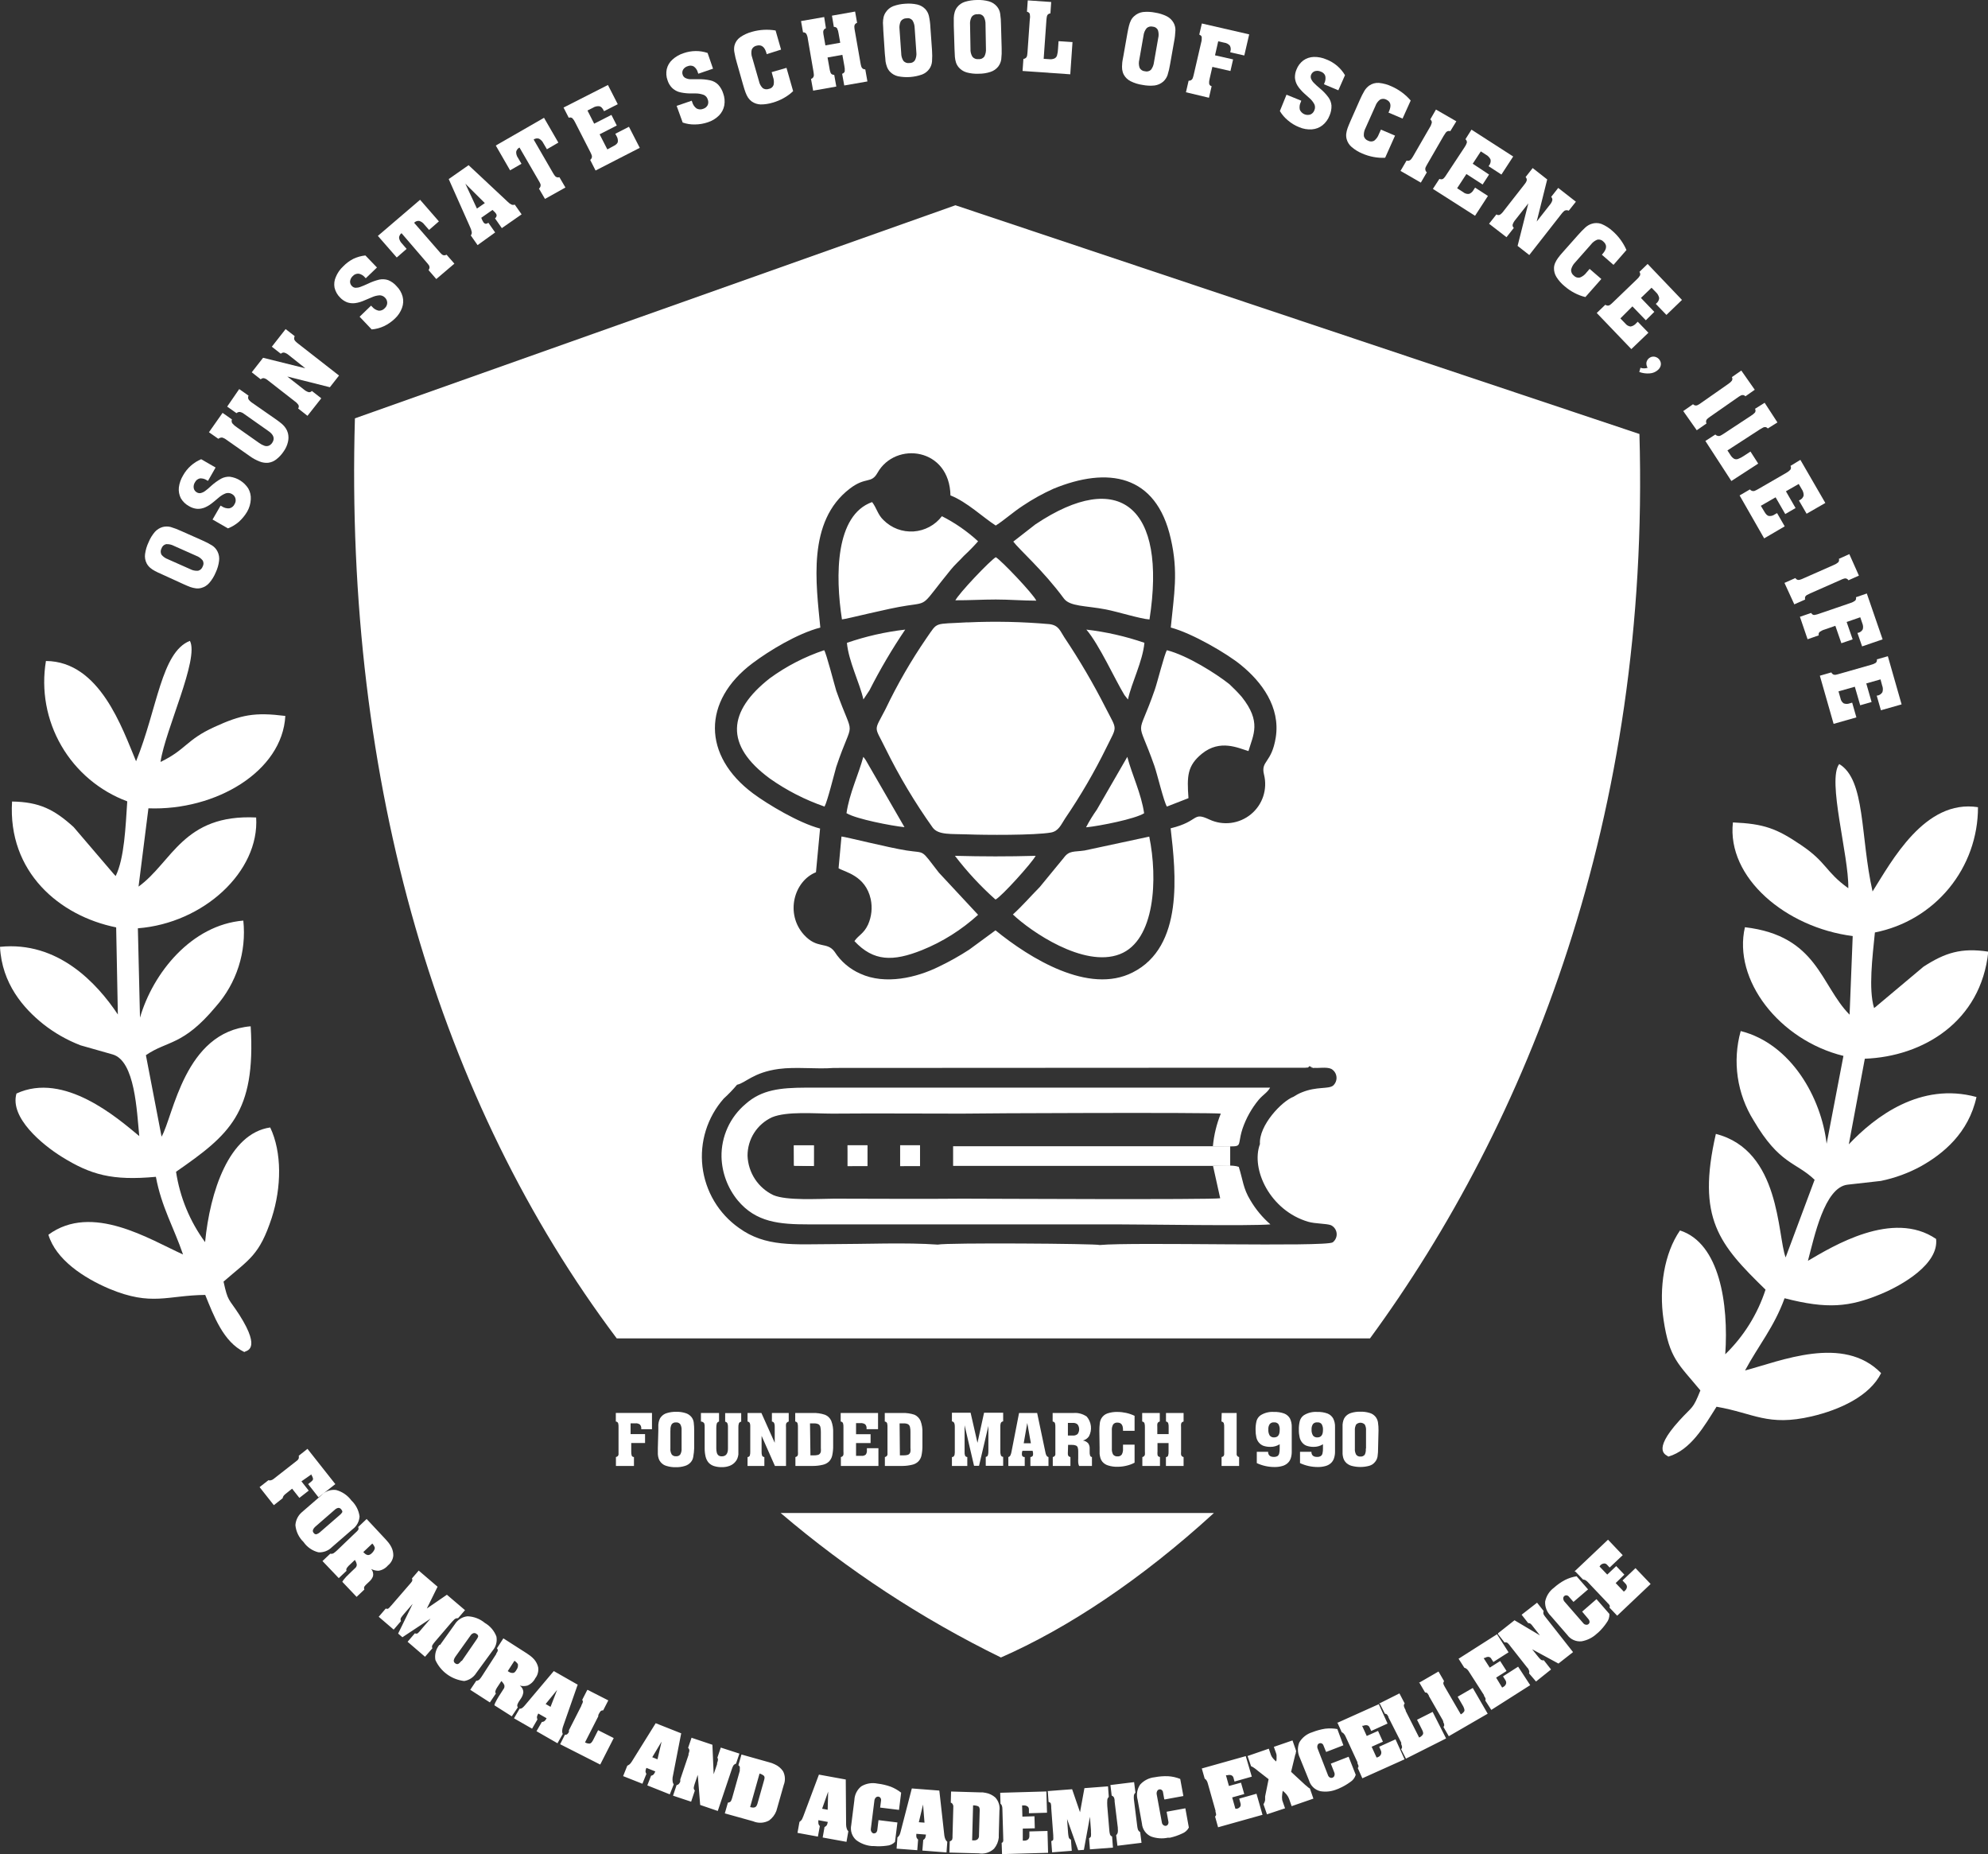 <svg width="74" height="69" viewBox="0 0 74 69" fill="none" xmlns="http://www.w3.org/2000/svg">
<rect x="0" y="0" width="74" height="69" fill="#333333" stroke="none"/>
<g clip-path="url(#clip0)">
<path d="M6.028 21.373C5.913 21.324 5.826 21.281 5.763 21.247C5.7 21.215 5.642 21.175 5.588 21.129C5.536 21.083 5.492 21.029 5.46 20.968C5.405 20.862 5.384 20.742 5.399 20.625C5.42 20.469 5.464 20.318 5.532 20.177C5.589 20.036 5.67 19.905 5.77 19.789C5.848 19.705 5.948 19.643 6.059 19.612C6.155 19.588 6.255 19.588 6.351 19.612C6.484 19.652 6.615 19.701 6.741 19.76L7.529 20.11C7.657 20.165 7.781 20.229 7.899 20.302C7.984 20.358 8.052 20.435 8.097 20.526C8.15 20.632 8.17 20.752 8.155 20.869C8.137 21.02 8.094 21.168 8.029 21.306C7.97 21.448 7.888 21.581 7.787 21.698C7.709 21.787 7.606 21.851 7.491 21.881C7.425 21.899 7.356 21.904 7.289 21.895C7.218 21.886 7.149 21.869 7.082 21.846C7.015 21.821 6.925 21.783 6.811 21.731L6.028 21.373ZM6.252 20.813L7.078 21.18C7.169 21.228 7.272 21.249 7.374 21.241C7.414 21.231 7.45 21.211 7.48 21.183C7.51 21.155 7.532 21.12 7.545 21.082C7.564 21.048 7.575 21.009 7.575 20.97C7.575 20.93 7.564 20.892 7.545 20.858C7.482 20.778 7.398 20.718 7.302 20.683L6.477 20.316C6.387 20.268 6.286 20.245 6.185 20.251C6.145 20.26 6.108 20.279 6.077 20.307C6.047 20.335 6.025 20.37 6.012 20.41C5.992 20.446 5.982 20.486 5.982 20.527C5.982 20.568 5.992 20.609 6.012 20.645C6.076 20.722 6.16 20.78 6.254 20.813H6.252Z" fill="white"/>
<path d="M8.485 19.664L7.912 19.334L8.211 18.817L8.256 18.842C8.337 18.899 8.437 18.926 8.536 18.918C8.579 18.909 8.619 18.89 8.653 18.863C8.687 18.835 8.714 18.801 8.732 18.761C8.751 18.73 8.764 18.696 8.77 18.66C8.775 18.624 8.774 18.588 8.765 18.553C8.756 18.517 8.74 18.483 8.717 18.454C8.694 18.426 8.665 18.402 8.633 18.385C8.599 18.365 8.562 18.352 8.523 18.348C8.485 18.343 8.446 18.347 8.408 18.358C8.309 18.395 8.218 18.451 8.139 18.521L7.96 18.671C7.908 18.714 7.854 18.754 7.796 18.795C7.743 18.829 7.687 18.859 7.63 18.884C7.536 18.924 7.435 18.942 7.334 18.936C7.227 18.926 7.124 18.891 7.033 18.835C6.908 18.767 6.804 18.666 6.732 18.544C6.669 18.419 6.643 18.279 6.658 18.14C6.678 17.982 6.732 17.829 6.815 17.692C6.966 17.422 7.203 17.21 7.488 17.09L8.025 17.399L7.742 17.896L7.702 17.874C7.625 17.822 7.533 17.797 7.441 17.804C7.402 17.813 7.366 17.83 7.334 17.854C7.303 17.879 7.277 17.91 7.259 17.946C7.215 18.011 7.198 18.092 7.212 18.17C7.219 18.202 7.232 18.233 7.252 18.26C7.272 18.287 7.297 18.308 7.327 18.324C7.349 18.338 7.373 18.347 7.398 18.351C7.424 18.356 7.45 18.355 7.475 18.349C7.535 18.334 7.592 18.306 7.641 18.268C7.702 18.223 7.78 18.161 7.865 18.078C7.978 17.976 8.101 17.888 8.233 17.813C8.332 17.761 8.443 17.736 8.554 17.742C8.693 17.76 8.826 17.808 8.944 17.883C9.062 17.958 9.163 18.057 9.239 18.174C9.311 18.298 9.345 18.441 9.335 18.584C9.327 18.745 9.281 18.901 9.201 19.041C9.118 19.182 9.013 19.31 8.891 19.42C8.771 19.524 8.633 19.607 8.485 19.664Z" fill="white"/>
<path d="M8.126 16.33L7.778 16.086L8.285 15.365L8.633 15.609C8.623 15.633 8.62 15.658 8.622 15.684C8.625 15.709 8.634 15.733 8.649 15.755C8.697 15.812 8.754 15.862 8.817 15.902L9.649 16.487C9.709 16.531 9.775 16.566 9.845 16.59C9.895 16.607 9.949 16.607 9.999 16.59C10.053 16.568 10.098 16.531 10.13 16.483C10.24 16.326 10.19 16.174 9.982 16.035L9.084 15.403C9.038 15.366 8.984 15.341 8.927 15.331C8.904 15.33 8.882 15.333 8.86 15.341C8.839 15.349 8.82 15.361 8.803 15.376L8.456 15.132L8.904 14.48L9.252 14.724C9.241 14.746 9.235 14.769 9.235 14.794C9.235 14.818 9.241 14.842 9.252 14.863C9.292 14.918 9.343 14.964 9.4 15L10.298 15.625C10.368 15.674 10.435 15.726 10.5 15.781C10.551 15.826 10.597 15.877 10.634 15.934C10.672 15.99 10.7 16.052 10.717 16.117C10.745 16.228 10.745 16.343 10.717 16.453C10.688 16.578 10.633 16.697 10.558 16.801C10.482 16.916 10.387 17.017 10.278 17.101C10.193 17.166 10.092 17.208 9.986 17.222C9.877 17.232 9.767 17.216 9.665 17.175C9.535 17.125 9.412 17.058 9.299 16.976L8.429 16.366C8.381 16.328 8.326 16.3 8.267 16.283C8.216 16.282 8.166 16.299 8.126 16.33Z" fill="white"/>
<path d="M11.445 15.475L11.097 15.201C11.111 15.183 11.119 15.162 11.121 15.139C11.124 15.117 11.12 15.094 11.11 15.074C11.073 15.018 11.025 14.97 10.969 14.932L9.968 14.151C9.927 14.115 9.879 14.089 9.827 14.075C9.805 14.072 9.782 14.074 9.761 14.081C9.74 14.089 9.721 14.101 9.705 14.117L9.371 13.855L9.793 13.315L11.364 13.705L10.751 13.217C10.702 13.174 10.645 13.142 10.583 13.123C10.559 13.119 10.535 13.12 10.513 13.128C10.49 13.135 10.469 13.148 10.453 13.165L10.118 12.903L10.632 12.247L10.969 12.509C10.952 12.543 10.946 12.581 10.951 12.618C10.957 12.649 10.973 12.678 10.996 12.699C11.032 12.735 11.071 12.769 11.113 12.8L12.62 13.976L12.279 14.411L10.695 14.012L11.312 14.496C11.363 14.54 11.421 14.573 11.485 14.594C11.508 14.599 11.531 14.597 11.553 14.589C11.575 14.581 11.594 14.568 11.608 14.549L11.959 14.823L11.445 15.475Z" fill="white"/>
<path d="M13.835 12.26L13.386 11.787L13.812 11.375L13.85 11.413C13.914 11.491 14.002 11.544 14.1 11.563C14.142 11.565 14.184 11.557 14.223 11.541C14.261 11.524 14.296 11.499 14.324 11.467C14.351 11.443 14.373 11.413 14.388 11.38C14.404 11.347 14.412 11.311 14.414 11.274C14.414 11.238 14.407 11.201 14.393 11.167C14.379 11.133 14.357 11.103 14.331 11.077C14.304 11.049 14.272 11.026 14.236 11.011C14.2 10.996 14.161 10.989 14.122 10.99C14.017 10.999 13.914 11.027 13.819 11.073L13.595 11.167C13.532 11.196 13.467 11.22 13.402 11.241C13.341 11.26 13.28 11.273 13.218 11.281C13.117 11.294 13.015 11.283 12.919 11.25C12.819 11.21 12.73 11.149 12.657 11.071C12.555 10.97 12.485 10.842 12.452 10.703C12.428 10.569 12.445 10.429 12.502 10.305C12.563 10.155 12.657 10.022 12.775 9.913C12.885 9.799 13.012 9.705 13.152 9.633C13.294 9.566 13.446 9.523 13.601 9.507L14.032 9.955L13.615 10.356L13.583 10.322C13.526 10.253 13.447 10.205 13.359 10.186C13.318 10.181 13.275 10.187 13.236 10.202C13.197 10.216 13.163 10.24 13.134 10.271C13.078 10.321 13.041 10.39 13.031 10.466C13.029 10.499 13.033 10.532 13.045 10.563C13.056 10.594 13.075 10.622 13.099 10.645C13.133 10.683 13.182 10.706 13.233 10.71C13.296 10.71 13.359 10.699 13.417 10.676C13.487 10.652 13.581 10.611 13.693 10.56C13.829 10.493 13.972 10.441 14.12 10.405C14.229 10.383 14.343 10.389 14.45 10.425C14.57 10.475 14.677 10.551 14.761 10.649C14.869 10.756 14.947 10.889 14.986 11.035C15.022 11.173 15.015 11.319 14.966 11.454C14.911 11.608 14.819 11.746 14.699 11.857C14.581 11.971 14.445 12.066 14.297 12.137C14.152 12.205 13.995 12.247 13.835 12.26Z" fill="white"/>
<path d="M14.946 8.678C14.918 8.698 14.895 8.725 14.879 8.756C14.863 8.786 14.854 8.82 14.854 8.855C14.868 8.933 14.905 9.005 14.961 9.061L15.136 9.263L14.768 9.583L14.066 8.779L15.637 7.435L16.337 8.239L15.971 8.557L15.796 8.358C15.749 8.293 15.682 8.245 15.605 8.221C15.57 8.217 15.535 8.221 15.502 8.233C15.469 8.245 15.439 8.265 15.415 8.291L16.344 9.357C16.375 9.396 16.411 9.433 16.449 9.467C16.47 9.487 16.498 9.5 16.528 9.502C16.561 9.505 16.594 9.496 16.622 9.478L16.914 9.812L16.24 10.385L15.951 10.051C15.973 10.025 15.986 9.993 15.989 9.959C15.99 9.929 15.983 9.9 15.967 9.874C15.938 9.833 15.906 9.793 15.872 9.756L14.946 8.678Z" fill="white"/>
<path d="M17.777 9.122L17.524 8.761C17.539 8.744 17.549 8.724 17.556 8.702C17.562 8.68 17.563 8.658 17.56 8.635C17.547 8.569 17.525 8.504 17.495 8.443L16.703 6.664L17.443 6.147L18.902 7.513C18.942 7.555 18.989 7.589 19.041 7.614C19.06 7.622 19.08 7.626 19.1 7.626C19.121 7.626 19.141 7.622 19.16 7.614L19.416 7.977L18.68 8.49L18.426 8.127C18.456 8.105 18.476 8.073 18.484 8.037C18.487 8.022 18.486 8.006 18.482 7.991C18.478 7.976 18.471 7.962 18.462 7.95C18.448 7.928 18.431 7.908 18.413 7.89L18.332 7.813L17.914 8.105L17.953 8.199L17.993 8.268C18.002 8.284 18.014 8.297 18.029 8.307C18.044 8.318 18.061 8.325 18.078 8.329C18.115 8.327 18.15 8.313 18.177 8.288L18.431 8.651L17.777 9.122ZM17.753 7.762L18.047 7.558L17.322 6.837L17.753 7.762Z" fill="white"/>
<path d="M19.337 5.49C19.306 5.506 19.279 5.528 19.258 5.555C19.237 5.582 19.221 5.614 19.214 5.647C19.21 5.727 19.233 5.806 19.279 5.871L19.411 6.095L18.987 6.339L18.455 5.416L20.25 4.384L20.784 5.307L20.358 5.555L20.226 5.331C20.192 5.259 20.135 5.199 20.064 5.161C20.031 5.15 19.995 5.148 19.96 5.153C19.926 5.159 19.893 5.172 19.864 5.192L20.573 6.418C20.597 6.461 20.624 6.503 20.654 6.543C20.671 6.567 20.696 6.585 20.724 6.595C20.756 6.606 20.791 6.606 20.823 6.595L21.047 6.978L20.286 7.403L20.062 7.02C20.089 7 20.109 6.971 20.118 6.938C20.127 6.909 20.127 6.879 20.118 6.85C20.098 6.804 20.075 6.759 20.048 6.716L19.337 5.49Z" fill="white"/>
<path d="M22.169 6.346L21.969 5.952C21.996 5.931 22.016 5.903 22.028 5.871C22.037 5.843 22.037 5.812 22.028 5.784C22.011 5.737 21.991 5.691 21.967 5.647L21.413 4.563C21.386 4.502 21.349 4.446 21.303 4.397C21.284 4.384 21.262 4.375 21.239 4.372C21.216 4.37 21.192 4.373 21.171 4.382L20.977 4.003L22.629 3.163L22.995 3.878L22.485 4.138L22.472 4.113C22.425 4.021 22.373 3.967 22.313 3.954C22.227 3.944 22.14 3.965 22.068 4.012L21.868 4.113L22.117 4.603L22.759 4.276L22.959 4.671L22.32 4.998L22.607 5.56L22.831 5.439C22.928 5.392 22.982 5.34 22.997 5.284C23.007 5.206 22.99 5.127 22.948 5.06L22.903 4.978L23.412 4.718L23.814 5.502L22.169 6.346Z" fill="white"/>
<path d="M25.412 4.561L25.187 3.94L25.748 3.748L25.766 3.797C25.791 3.893 25.848 3.978 25.928 4.037C25.966 4.058 26.009 4.069 26.052 4.071C26.096 4.073 26.139 4.065 26.179 4.048C26.214 4.037 26.247 4.019 26.275 3.996C26.303 3.972 26.326 3.944 26.343 3.911C26.358 3.878 26.365 3.841 26.365 3.805C26.365 3.768 26.358 3.732 26.343 3.698C26.332 3.661 26.313 3.626 26.287 3.597C26.261 3.568 26.229 3.545 26.193 3.53C26.093 3.494 25.989 3.476 25.883 3.477H25.659C25.59 3.475 25.52 3.469 25.452 3.459C25.39 3.451 25.328 3.438 25.268 3.421C25.171 3.39 25.082 3.336 25.01 3.264C24.936 3.186 24.881 3.093 24.849 2.99C24.799 2.856 24.789 2.711 24.819 2.572C24.851 2.436 24.924 2.313 25.028 2.22C25.147 2.111 25.288 2.03 25.441 1.98C25.585 1.929 25.737 1.902 25.89 1.9C26.042 1.898 26.194 1.922 26.339 1.971L26.541 2.556L25.993 2.744L25.977 2.699C25.955 2.609 25.902 2.53 25.827 2.475C25.793 2.456 25.755 2.445 25.716 2.443C25.677 2.441 25.639 2.447 25.602 2.462C25.53 2.482 25.467 2.528 25.427 2.592C25.411 2.621 25.4 2.653 25.398 2.686C25.395 2.72 25.4 2.753 25.412 2.784C25.427 2.833 25.461 2.874 25.506 2.899C25.561 2.928 25.623 2.945 25.686 2.948C25.762 2.948 25.863 2.948 25.988 2.948C26.139 2.944 26.29 2.958 26.437 2.99C26.548 3.014 26.649 3.068 26.729 3.147C26.817 3.241 26.882 3.354 26.92 3.477C26.973 3.62 26.987 3.774 26.96 3.925C26.933 4.066 26.864 4.196 26.763 4.299C26.647 4.414 26.505 4.5 26.35 4.55C26.194 4.603 26.032 4.631 25.867 4.632C25.712 4.636 25.558 4.611 25.412 4.561Z" fill="white"/>
<path d="M27.424 2.323C27.388 2.204 27.36 2.083 27.339 1.96C27.32 1.873 27.32 1.783 27.339 1.696C27.371 1.571 27.445 1.462 27.55 1.387C27.686 1.292 27.838 1.223 27.999 1.181C28.282 1.102 28.579 1.086 28.87 1.134L29.074 1.846L28.54 2.016L28.526 1.965C28.461 1.741 28.34 1.651 28.163 1.7C28.122 1.708 28.084 1.725 28.052 1.752C28.02 1.778 27.996 1.812 27.981 1.85C27.958 1.95 27.965 2.053 28.001 2.148L28.25 3.015C28.27 3.116 28.319 3.208 28.392 3.28C28.424 3.302 28.461 3.317 28.5 3.322C28.539 3.327 28.579 3.322 28.616 3.309C28.657 3.303 28.695 3.286 28.727 3.26C28.758 3.234 28.782 3.2 28.796 3.161C28.817 3.061 28.809 2.958 28.773 2.863L28.724 2.684L29.276 2.525L29.523 3.392C29.419 3.491 29.303 3.577 29.177 3.647C29.047 3.721 28.908 3.778 28.764 3.819C28.619 3.864 28.468 3.887 28.315 3.887C28.197 3.883 28.083 3.846 27.985 3.779C27.931 3.739 27.884 3.69 27.846 3.634C27.808 3.574 27.776 3.51 27.752 3.443C27.727 3.376 27.696 3.282 27.662 3.161L27.424 2.323Z" fill="white"/>
<path d="M30.876 2.54C30.883 2.591 30.894 2.64 30.91 2.688C30.917 2.717 30.934 2.742 30.957 2.76C30.986 2.778 31.019 2.787 31.053 2.787L31.13 3.221L30.268 3.374L30.189 2.939C30.222 2.928 30.25 2.907 30.27 2.879C30.286 2.854 30.295 2.825 30.295 2.796C30.292 2.745 30.286 2.695 30.277 2.646L30.07 1.449C30.064 1.383 30.045 1.318 30.014 1.259C30 1.24 29.982 1.225 29.96 1.215C29.939 1.205 29.915 1.201 29.891 1.203L29.817 0.784L30.679 0.634L30.744 1.053C30.711 1.062 30.683 1.083 30.665 1.111C30.649 1.137 30.641 1.166 30.643 1.196C30.646 1.246 30.653 1.295 30.663 1.344L30.724 1.689L31.276 1.591L31.215 1.246C31.207 1.179 31.188 1.114 31.159 1.053C31.145 1.035 31.126 1.021 31.105 1.012C31.084 1.003 31.061 0.999 31.038 1.001L30.968 0.583L31.83 0.43L31.904 0.849C31.871 0.859 31.843 0.879 31.823 0.907C31.808 0.934 31.8 0.964 31.801 0.995C31.803 1.044 31.809 1.092 31.819 1.14L32.029 2.339C32.036 2.388 32.048 2.437 32.063 2.484C32.073 2.513 32.091 2.538 32.115 2.556C32.143 2.574 32.176 2.583 32.209 2.583L32.288 3.031L31.426 3.181L31.347 2.746C31.369 2.74 31.39 2.729 31.407 2.713C31.423 2.698 31.436 2.678 31.444 2.657C31.449 2.589 31.445 2.521 31.43 2.455L31.356 2.041L30.804 2.139L30.876 2.54Z" fill="white"/>
<path d="M32.88 1.145C32.88 1.019 32.866 0.921 32.866 0.851C32.867 0.781 32.874 0.711 32.889 0.643C32.904 0.576 32.932 0.512 32.972 0.455C33.038 0.354 33.134 0.276 33.245 0.231C33.39 0.178 33.541 0.147 33.694 0.139C33.844 0.126 33.996 0.136 34.143 0.168C34.259 0.195 34.364 0.255 34.446 0.341C34.511 0.414 34.557 0.502 34.578 0.598C34.608 0.734 34.626 0.873 34.632 1.013L34.693 1.871C34.703 2.009 34.703 2.148 34.693 2.287C34.685 2.385 34.652 2.479 34.596 2.56C34.528 2.657 34.433 2.731 34.323 2.773C34.035 2.875 33.725 2.898 33.425 2.838C33.309 2.811 33.203 2.75 33.122 2.663C33.077 2.613 33.041 2.554 33.017 2.491C32.992 2.425 32.974 2.357 32.963 2.287C32.963 2.215 32.945 2.119 32.936 1.994L32.88 1.145ZM33.483 1.082L33.546 1.978C33.545 2.08 33.574 2.181 33.629 2.267C33.657 2.298 33.692 2.321 33.731 2.335C33.77 2.349 33.813 2.352 33.854 2.345C33.895 2.348 33.935 2.339 33.972 2.32C34.008 2.302 34.039 2.273 34.06 2.238C34.105 2.146 34.122 2.043 34.109 1.942L34.047 1.046C34.046 0.945 34.019 0.846 33.966 0.759C33.94 0.727 33.904 0.702 33.865 0.688C33.825 0.674 33.782 0.672 33.741 0.681C33.7 0.68 33.659 0.69 33.623 0.709C33.586 0.727 33.554 0.755 33.53 0.789C33.487 0.88 33.471 0.982 33.483 1.082Z" fill="white"/>
<path d="M35.503 0.952C35.503 0.827 35.503 0.728 35.503 0.659C35.505 0.588 35.517 0.518 35.537 0.45C35.556 0.384 35.587 0.321 35.629 0.267C35.703 0.172 35.804 0.103 35.919 0.067C36.064 0.023 36.215 0.001 36.367 -4.70449e-05C36.519 -0.006 36.67 0.011 36.816 0.051C36.931 0.085 37.033 0.151 37.11 0.242C37.173 0.317 37.214 0.407 37.229 0.504C37.25 0.642 37.261 0.781 37.261 0.921L37.285 1.792C37.291 1.931 37.285 2.07 37.27 2.209C37.256 2.306 37.217 2.399 37.157 2.478C37.084 2.57 36.985 2.638 36.872 2.675C36.728 2.723 36.576 2.746 36.423 2.744C36.272 2.751 36.121 2.733 35.975 2.693C35.861 2.659 35.76 2.593 35.683 2.502C35.639 2.449 35.605 2.388 35.584 2.323C35.564 2.256 35.55 2.187 35.544 2.117C35.544 2.047 35.533 1.949 35.53 1.823L35.503 0.952ZM36.109 0.921L36.125 1.817C36.118 1.919 36.143 2.021 36.195 2.11C36.221 2.143 36.256 2.168 36.295 2.184C36.334 2.2 36.377 2.205 36.419 2.2C36.462 2.205 36.505 2.199 36.545 2.182C36.584 2.164 36.618 2.136 36.643 2.101C36.688 2.01 36.708 1.909 36.7 1.808L36.684 0.912C36.689 0.81 36.665 0.709 36.617 0.62C36.592 0.586 36.557 0.559 36.517 0.543C36.478 0.527 36.434 0.523 36.392 0.531C36.349 0.526 36.306 0.532 36.267 0.549C36.227 0.566 36.193 0.593 36.168 0.627C36.12 0.717 36.1 0.819 36.109 0.921Z" fill="white"/>
<path d="M39.839 2.765L38.063 2.641L38.095 2.193C38.129 2.191 38.161 2.178 38.187 2.155C38.208 2.135 38.223 2.11 38.23 2.081C38.239 2.032 38.245 1.982 38.248 1.931L38.333 0.719C38.345 0.653 38.345 0.586 38.333 0.52C38.324 0.498 38.31 0.479 38.291 0.464C38.273 0.45 38.251 0.44 38.227 0.437L38.257 0.014L39.129 0.074L39.1 0.498C39.066 0.5 39.034 0.513 39.008 0.536C38.987 0.557 38.973 0.584 38.968 0.614C38.959 0.662 38.953 0.711 38.95 0.76L38.849 2.189L39.049 2.202C39.118 2.212 39.188 2.203 39.253 2.175C39.276 2.163 39.296 2.147 39.312 2.127C39.328 2.107 39.34 2.084 39.347 2.059C39.368 1.982 39.38 1.903 39.383 1.824L39.403 1.532L39.922 1.568L39.839 2.765Z" fill="white"/>
<path d="M41.964 1.245C41.986 1.121 42.007 1.025 42.025 0.956C42.041 0.888 42.066 0.822 42.096 0.759C42.127 0.698 42.17 0.643 42.222 0.598C42.311 0.518 42.422 0.465 42.541 0.448C42.694 0.432 42.849 0.439 43.001 0.47C43.151 0.493 43.298 0.539 43.434 0.607C43.54 0.661 43.627 0.745 43.685 0.849C43.732 0.935 43.756 1.031 43.753 1.129C43.747 1.268 43.732 1.407 43.705 1.543L43.555 2.39C43.533 2.528 43.501 2.664 43.459 2.798C43.426 2.89 43.371 2.972 43.299 3.037C43.209 3.115 43.098 3.164 42.981 3.181C42.831 3.197 42.679 3.19 42.532 3.161C42.376 3.139 42.224 3.092 42.083 3.022C41.977 2.968 41.889 2.884 41.832 2.78C41.8 2.72 41.78 2.654 41.771 2.587C41.763 2.517 41.763 2.447 41.771 2.377C41.771 2.305 41.794 2.209 41.816 2.085L41.964 1.245ZM42.565 1.328L42.408 2.224C42.383 2.323 42.387 2.428 42.42 2.524C42.439 2.561 42.467 2.592 42.502 2.614C42.536 2.636 42.576 2.65 42.617 2.652C42.656 2.663 42.697 2.664 42.736 2.654C42.776 2.645 42.812 2.626 42.842 2.598C42.904 2.518 42.942 2.422 42.954 2.321L43.111 1.425C43.137 1.324 43.133 1.219 43.102 1.12C43.084 1.083 43.057 1.052 43.023 1.029C42.989 1.007 42.95 0.994 42.909 0.992C42.87 0.982 42.829 0.982 42.79 0.991C42.751 1 42.715 1.019 42.684 1.046C42.617 1.126 42.576 1.224 42.565 1.328Z" fill="white"/>
<path d="M44.145 3.434L44.244 3.004C44.278 3.007 44.311 2.999 44.34 2.981C44.365 2.965 44.384 2.941 44.396 2.914C44.413 2.867 44.426 2.818 44.437 2.769L44.711 1.584C44.73 1.52 44.737 1.453 44.733 1.387C44.733 1.346 44.697 1.313 44.641 1.288L44.737 0.874L46.499 1.279L46.317 2.065L45.797 1.947V1.922C45.81 1.885 45.815 1.847 45.812 1.808C45.809 1.769 45.798 1.732 45.779 1.698C45.725 1.637 45.651 1.598 45.57 1.588L45.346 1.537L45.227 2.059L45.9 2.211L45.801 2.643L45.128 2.489L45.031 2.912C45.012 2.978 45.004 3.047 45.009 3.116C45.013 3.139 45.025 3.159 45.041 3.176C45.057 3.192 45.078 3.203 45.101 3.208L45.002 3.638L44.145 3.434Z" fill="white"/>
<path d="M47.641 4.133L47.888 3.524L48.438 3.748L48.42 3.797C48.375 3.886 48.362 3.987 48.384 4.084C48.416 4.157 48.474 4.216 48.547 4.249C48.62 4.282 48.703 4.286 48.779 4.261C48.813 4.246 48.843 4.225 48.868 4.198C48.893 4.171 48.913 4.139 48.925 4.104C48.941 4.069 48.949 4.031 48.949 3.992C48.949 3.953 48.941 3.915 48.925 3.88C48.875 3.786 48.807 3.703 48.725 3.636L48.552 3.481C48.501 3.435 48.453 3.386 48.409 3.333C48.366 3.288 48.328 3.237 48.296 3.183C48.243 3.096 48.211 2.998 48.202 2.897C48.198 2.79 48.218 2.683 48.261 2.585C48.312 2.452 48.4 2.335 48.514 2.249C48.627 2.168 48.763 2.123 48.902 2.119C49.063 2.115 49.224 2.147 49.371 2.211C49.516 2.267 49.65 2.346 49.769 2.446C49.886 2.546 49.987 2.665 50.065 2.798L49.818 3.36L49.282 3.136L49.3 3.091C49.339 3.008 49.35 2.915 49.331 2.825C49.318 2.787 49.296 2.753 49.267 2.726C49.238 2.698 49.203 2.678 49.165 2.666C49.095 2.632 49.014 2.627 48.94 2.65C48.909 2.661 48.88 2.679 48.857 2.702C48.833 2.725 48.815 2.753 48.803 2.785C48.785 2.832 48.785 2.885 48.803 2.932C48.828 2.991 48.864 3.043 48.909 3.087C48.961 3.141 49.035 3.21 49.133 3.291C49.25 3.387 49.355 3.497 49.445 3.618C49.512 3.708 49.553 3.815 49.562 3.927C49.567 4.056 49.542 4.183 49.49 4.301C49.436 4.442 49.346 4.567 49.228 4.662C49.115 4.751 48.978 4.804 48.835 4.814C48.672 4.826 48.509 4.798 48.359 4.733C48.206 4.673 48.065 4.587 47.94 4.48C47.821 4.382 47.72 4.265 47.641 4.133Z" fill="white"/>
<path d="M50.619 3.714C50.669 3.599 50.725 3.488 50.788 3.38C50.834 3.304 50.895 3.237 50.967 3.185C51.072 3.111 51.2 3.076 51.328 3.085C51.495 3.102 51.657 3.147 51.809 3.219C52.078 3.339 52.318 3.517 52.511 3.741L52.208 4.413L51.683 4.189L51.706 4.142C51.8 3.918 51.766 3.781 51.598 3.705C51.563 3.687 51.525 3.678 51.486 3.678C51.447 3.678 51.408 3.687 51.373 3.705C51.291 3.766 51.229 3.85 51.196 3.947L50.828 4.769C50.78 4.86 50.759 4.963 50.767 5.065C50.778 5.105 50.797 5.141 50.825 5.171C50.853 5.201 50.888 5.224 50.927 5.237C50.961 5.256 51 5.265 51.039 5.265C51.078 5.265 51.117 5.256 51.151 5.237C51.231 5.174 51.292 5.089 51.326 4.993L51.403 4.823L51.928 5.047L51.56 5.871C51.415 5.879 51.271 5.869 51.129 5.842C50.982 5.815 50.839 5.771 50.702 5.71C50.559 5.651 50.427 5.569 50.31 5.468C50.22 5.391 50.156 5.289 50.126 5.175C50.109 5.109 50.104 5.04 50.112 4.973C50.121 4.903 50.138 4.834 50.162 4.767C50.186 4.7 50.224 4.608 50.274 4.494L50.619 3.714Z" fill="white"/>
<path d="M53.128 6.111C53.102 6.154 53.079 6.199 53.059 6.245C53.051 6.273 53.051 6.303 53.059 6.33C53.066 6.364 53.085 6.393 53.112 6.413L52.888 6.796L52.132 6.36L52.356 5.977C52.388 5.987 52.423 5.987 52.455 5.977C52.484 5.967 52.509 5.949 52.527 5.925C52.558 5.886 52.586 5.844 52.61 5.8L53.218 4.747C53.255 4.691 53.281 4.63 53.297 4.565C53.298 4.542 53.294 4.519 53.284 4.498C53.274 4.476 53.259 4.458 53.24 4.444L53.451 4.077L54.21 4.514L53.985 4.881C53.954 4.87 53.92 4.87 53.889 4.881C53.86 4.891 53.835 4.91 53.817 4.935C53.788 4.974 53.761 5.015 53.736 5.058L53.128 6.111Z" fill="white"/>
<path d="M53.337 7.029L53.579 6.658C53.61 6.673 53.645 6.677 53.678 6.671C53.707 6.663 53.733 6.647 53.752 6.624C53.785 6.586 53.814 6.546 53.84 6.503L54.513 5.484C54.552 5.429 54.583 5.369 54.603 5.305C54.604 5.281 54.6 5.258 54.591 5.236C54.581 5.215 54.567 5.196 54.549 5.181L54.773 4.825L56.326 5.824L55.888 6.496L55.41 6.185L55.424 6.163C55.45 6.132 55.469 6.096 55.479 6.057C55.49 6.019 55.492 5.978 55.484 5.939C55.448 5.86 55.386 5.795 55.309 5.755L55.121 5.634L54.82 6.093L55.428 6.496L55.188 6.866L54.585 6.476L54.239 7.005L54.463 7.15C54.494 7.177 54.53 7.196 54.569 7.207C54.607 7.219 54.648 7.221 54.688 7.215C54.761 7.186 54.821 7.131 54.856 7.061L54.908 6.982L55.386 7.292L54.906 8.031L53.337 7.029Z" fill="white"/>
<path d="M55.428 8.326L55.702 7.979C55.72 7.993 55.742 8.002 55.764 8.004C55.787 8.006 55.809 8.002 55.83 7.993C55.886 7.955 55.934 7.907 55.971 7.852L56.755 6.85C56.79 6.81 56.816 6.763 56.831 6.711C56.834 6.689 56.831 6.667 56.824 6.646C56.817 6.625 56.804 6.606 56.788 6.59L57.051 6.254L57.592 6.678L57.201 8.246L57.688 7.625C57.731 7.577 57.763 7.519 57.782 7.457C57.786 7.434 57.785 7.41 57.777 7.387C57.77 7.364 57.757 7.344 57.74 7.327L58.002 6.994L58.66 7.507L58.395 7.84C58.36 7.825 58.322 7.82 58.285 7.825C58.254 7.831 58.225 7.846 58.204 7.87C58.167 7.905 58.133 7.944 58.103 7.986L56.925 9.491L56.49 9.151L56.889 7.569L56.404 8.185C56.36 8.236 56.327 8.294 56.306 8.358C56.301 8.381 56.303 8.404 56.311 8.426C56.319 8.448 56.332 8.467 56.35 8.481L56.077 8.828L55.428 8.326Z" fill="white"/>
<path d="M58.749 8.736C58.831 8.642 58.918 8.552 59.01 8.468C59.075 8.408 59.151 8.362 59.234 8.333C59.355 8.29 59.488 8.29 59.609 8.333C59.764 8.397 59.906 8.488 60.029 8.602C60.25 8.796 60.425 9.036 60.542 9.305L60.06 9.857L59.627 9.48L59.661 9.44C59.815 9.263 59.824 9.113 59.685 8.992C59.657 8.962 59.622 8.939 59.583 8.926C59.543 8.913 59.502 8.911 59.461 8.918C59.365 8.955 59.282 9.018 59.221 9.099L58.628 9.771C58.556 9.844 58.506 9.936 58.482 10.036C58.479 10.079 58.487 10.122 58.505 10.161C58.523 10.2 58.551 10.234 58.586 10.26C58.614 10.29 58.649 10.312 58.689 10.324C58.728 10.336 58.77 10.338 58.81 10.329C58.906 10.292 58.989 10.229 59.05 10.148L59.171 10.007L59.607 10.383L59.014 11.055C58.874 11.022 58.738 10.971 58.61 10.903C58.477 10.835 58.353 10.75 58.24 10.652C58.12 10.554 58.017 10.438 57.935 10.307C57.872 10.206 57.841 10.089 57.845 9.971C57.847 9.903 57.864 9.837 57.892 9.776C57.921 9.711 57.957 9.651 58 9.594C58.043 9.536 58.105 9.458 58.186 9.37L58.749 8.736Z" fill="white"/>
<path d="M59.436 11.648L59.755 11.342C59.782 11.362 59.815 11.373 59.849 11.375C59.879 11.374 59.908 11.364 59.932 11.346C59.972 11.316 60.009 11.283 60.044 11.248L60.922 10.403C60.972 10.36 61.014 10.308 61.047 10.251C61.055 10.229 61.057 10.205 61.053 10.182C61.05 10.158 61.04 10.137 61.025 10.118L61.33 9.823L62.609 11.162L62.03 11.72L61.635 11.31L61.653 11.292C61.684 11.269 61.71 11.239 61.728 11.204C61.747 11.17 61.758 11.132 61.761 11.093C61.744 11.006 61.699 10.927 61.633 10.869L61.476 10.708L61.081 11.088L61.579 11.606L61.263 11.919L60.764 11.402L60.316 11.85L60.5 12.04C60.548 12.102 60.618 12.142 60.695 12.152C60.772 12.139 60.843 12.099 60.895 12.04L60.962 11.973L61.359 12.383L60.724 12.992L59.436 11.648Z" fill="white"/>
<path d="M61.02 13.844L61.063 13.687C61.15 13.717 61.244 13.717 61.33 13.687C61.294 13.63 61.278 13.562 61.285 13.495C61.296 13.432 61.328 13.376 61.377 13.335C61.404 13.312 61.435 13.294 61.468 13.283C61.502 13.273 61.537 13.269 61.572 13.273C61.632 13.28 61.688 13.305 61.732 13.345C61.776 13.386 61.807 13.438 61.819 13.497C61.829 13.546 61.823 13.598 61.804 13.645C61.783 13.695 61.749 13.74 61.707 13.774C61.624 13.846 61.519 13.889 61.409 13.896C61.277 13.907 61.145 13.889 61.02 13.844Z" fill="white"/>
<path d="M63.671 15.497C63.629 15.525 63.589 15.556 63.552 15.589C63.529 15.608 63.514 15.634 63.507 15.663C63.501 15.696 63.506 15.73 63.523 15.759L63.159 16.012L62.656 15.298L63.02 15.044C63.044 15.069 63.074 15.085 63.107 15.091C63.137 15.094 63.166 15.088 63.193 15.076C63.237 15.053 63.28 15.026 63.321 14.995L64.317 14.299C64.374 14.263 64.425 14.219 64.467 14.166C64.479 14.146 64.485 14.123 64.485 14.1C64.485 14.077 64.479 14.054 64.467 14.034L64.817 13.79L65.318 14.505L64.97 14.749C64.947 14.723 64.916 14.706 64.882 14.702C64.853 14.699 64.823 14.705 64.797 14.72C64.753 14.743 64.711 14.77 64.671 14.8L63.671 15.497Z" fill="white"/>
<path d="M64.447 17.901L63.48 16.411L63.85 16.171C63.873 16.196 63.903 16.213 63.935 16.221C63.964 16.23 63.995 16.23 64.023 16.221C64.069 16.2 64.112 16.175 64.153 16.147L65.174 15.475C65.232 15.441 65.284 15.399 65.329 15.349C65.34 15.328 65.346 15.305 65.346 15.281C65.346 15.257 65.34 15.234 65.329 15.213L65.686 14.989L66.162 15.721L65.805 15.945C65.783 15.919 65.753 15.901 65.719 15.893C65.689 15.891 65.659 15.897 65.632 15.909C65.588 15.931 65.545 15.956 65.504 15.983L64.301 16.763L64.409 16.928C64.444 16.989 64.493 17.04 64.553 17.076C64.577 17.087 64.603 17.092 64.629 17.092C64.655 17.092 64.681 17.087 64.705 17.076C64.78 17.047 64.85 17.01 64.916 16.964L65.159 16.805L65.446 17.253L64.447 17.901Z" fill="white"/>
<path d="M64.754 18.438L65.138 18.214C65.159 18.242 65.188 18.261 65.221 18.27C65.25 18.279 65.28 18.279 65.309 18.27C65.355 18.251 65.4 18.228 65.443 18.203L66.498 17.594C66.555 17.562 66.606 17.522 66.648 17.473C66.66 17.452 66.666 17.429 66.666 17.406C66.666 17.382 66.66 17.359 66.648 17.338L67.016 17.114L67.945 18.718L67.248 19.119L66.963 18.627L66.987 18.613C67.023 18.598 67.055 18.575 67.081 18.546C67.107 18.517 67.126 18.482 67.138 18.445C67.141 18.359 67.116 18.274 67.066 18.203L66.954 18.011L66.478 18.284L66.837 18.907L66.453 19.131L66.094 18.508L65.544 18.824L65.679 19.048C65.731 19.139 65.785 19.19 65.841 19.202C65.92 19.212 66.001 19.19 66.065 19.142L66.148 19.095L66.433 19.588L65.668 20.036L64.754 18.438Z" fill="white"/>
<path d="M67.386 22.081C67.324 22.11 67.279 22.133 67.252 22.148C67.227 22.164 67.207 22.186 67.194 22.213C67.183 22.245 67.183 22.279 67.194 22.311L66.79 22.491L66.424 21.693L66.83 21.512C66.845 21.54 66.869 21.562 66.899 21.574C66.928 21.586 66.961 21.587 66.992 21.577C67.04 21.564 67.088 21.545 67.133 21.523L68.255 21.028C68.317 21.004 68.375 20.97 68.425 20.927C68.44 20.909 68.45 20.888 68.455 20.865C68.459 20.843 68.457 20.819 68.45 20.797L68.838 20.622L69.195 21.422L68.807 21.595C68.789 21.566 68.762 21.544 68.731 21.532C68.702 21.523 68.672 21.523 68.643 21.532C68.595 21.547 68.549 21.565 68.504 21.588L67.386 22.081Z" fill="white"/>
<path d="M66.999 22.954L67.418 22.811C67.433 22.841 67.458 22.865 67.488 22.88C67.516 22.89 67.547 22.89 67.575 22.88C67.625 22.87 67.674 22.856 67.721 22.838L68.872 22.444C68.937 22.425 68.997 22.395 69.052 22.356C69.069 22.34 69.081 22.319 69.086 22.296C69.092 22.273 69.092 22.249 69.085 22.226L69.489 22.087L70.077 23.794L69.314 24.056L69.139 23.552H69.162C69.199 23.544 69.234 23.528 69.265 23.506C69.295 23.483 69.321 23.454 69.339 23.42C69.359 23.346 69.352 23.267 69.321 23.196L69.245 22.972L68.738 23.147L68.962 23.794L68.542 23.938L68.318 23.29L67.916 23.429C67.85 23.448 67.788 23.479 67.732 23.519C67.716 23.535 67.704 23.555 67.698 23.577C67.692 23.599 67.694 23.623 67.701 23.644L67.284 23.79L66.999 22.954Z" fill="white"/>
<path d="M67.741 25.147L68.168 25.024C68.181 25.055 68.205 25.081 68.235 25.098C68.261 25.111 68.291 25.117 68.32 25.114C68.37 25.105 68.418 25.093 68.466 25.078L69.637 24.744C69.703 24.729 69.765 24.703 69.822 24.668C69.839 24.652 69.852 24.631 69.86 24.609C69.867 24.586 69.869 24.562 69.864 24.538L70.272 24.422L70.784 26.214L70.014 26.433L69.857 25.887H69.884C69.923 25.88 69.959 25.865 69.991 25.843C70.023 25.821 70.05 25.792 70.07 25.759C70.096 25.677 70.092 25.588 70.059 25.508L69.999 25.284L69.469 25.434L69.667 26.126L69.243 26.247L69.043 25.557L68.435 25.73L68.509 25.988C68.515 26.025 68.529 26.061 68.549 26.093C68.57 26.126 68.596 26.154 68.628 26.176C68.7 26.203 68.78 26.203 68.852 26.176L68.944 26.149L69.101 26.698L68.253 26.939L67.741 25.147Z" fill="white"/>
<path d="M11.445 53.919L12.482 55.232L11.855 55.723L11.47 55.232L11.584 55.14C11.638 55.098 11.66 55.06 11.651 55.022C11.641 54.982 11.625 54.944 11.604 54.91C11.601 54.902 11.598 54.896 11.593 54.889V54.869L11.22 55.129L11.492 55.474L11.144 55.745L10.873 55.402L10.648 55.582C10.618 55.604 10.59 55.63 10.565 55.658C10.541 55.686 10.525 55.721 10.52 55.759L10.193 56.016L9.663 55.344L9.991 55.087C10.024 55.098 10.06 55.098 10.094 55.087C10.129 55.076 10.162 55.059 10.19 55.035L11.048 54.363C11.081 54.341 11.106 54.309 11.12 54.271C11.128 54.24 11.128 54.208 11.12 54.177L11.445 53.919ZM11.272 56.247L11.983 55.631C12.052 55.562 12.135 55.51 12.227 55.479C12.319 55.448 12.417 55.439 12.513 55.452C12.741 55.514 12.941 55.651 13.081 55.842C13.247 55.999 13.354 56.209 13.384 56.435C13.378 56.528 13.352 56.619 13.308 56.701C13.263 56.783 13.201 56.855 13.126 56.91L12.351 57.582C12.286 57.647 12.208 57.697 12.123 57.729C12.037 57.762 11.945 57.776 11.853 57.77C11.628 57.714 11.431 57.578 11.299 57.387C11.126 57.221 11.018 56.997 10.996 56.758C11.003 56.657 11.031 56.56 11.079 56.472C11.127 56.384 11.194 56.307 11.274 56.247H11.272ZM11.916 57.017L12.641 56.388C12.679 56.359 12.711 56.323 12.737 56.283C12.755 56.254 12.737 56.218 12.701 56.171C12.689 56.154 12.673 56.14 12.654 56.13C12.636 56.121 12.615 56.116 12.594 56.117C12.545 56.126 12.499 56.149 12.464 56.184L11.739 56.814C11.702 56.844 11.673 56.882 11.654 56.926C11.644 56.948 11.642 56.972 11.647 56.995C11.652 57.019 11.665 57.04 11.683 57.056C11.694 57.073 11.711 57.087 11.731 57.094C11.751 57.1 11.773 57.1 11.793 57.094C11.841 57.075 11.885 57.048 11.923 57.013L11.916 57.017ZM13.655 56.538L14.362 57.295C14.389 57.324 14.423 57.362 14.461 57.41C14.5 57.459 14.535 57.512 14.564 57.569C14.616 57.668 14.642 57.779 14.64 57.891C14.634 57.963 14.613 58.032 14.578 58.095C14.544 58.158 14.497 58.214 14.441 58.258C14.352 58.364 14.229 58.434 14.093 58.456C13.997 58.458 13.902 58.435 13.817 58.391C13.848 58.427 13.87 58.469 13.882 58.515C13.894 58.561 13.896 58.609 13.886 58.655C13.86 58.729 13.816 58.795 13.758 58.848L13.637 58.962C13.61 58.987 13.585 59.016 13.563 59.047C13.555 59.064 13.551 59.082 13.551 59.101C13.551 59.119 13.555 59.138 13.563 59.155L13.274 59.428L12.742 58.868C12.758 58.837 12.778 58.808 12.8 58.781C12.827 58.749 12.854 58.715 12.883 58.684L12.982 58.586C13.014 58.552 13.04 58.527 13.063 58.507L13.213 58.364C13.235 58.347 13.253 58.326 13.264 58.302C13.276 58.277 13.282 58.25 13.28 58.223C13.272 58.177 13.256 58.133 13.233 58.093L13.22 58.073C13.217 58.065 13.213 58.059 13.209 58.053L13.011 58.241L12.982 58.267L12.955 58.299C12.932 58.321 12.913 58.348 12.899 58.377C12.893 58.39 12.89 58.404 12.89 58.418C12.89 58.432 12.893 58.445 12.899 58.458L12.61 58.731L12.004 58.095L12.293 57.822C12.316 57.827 12.339 57.828 12.362 57.824C12.384 57.82 12.406 57.812 12.425 57.799C12.469 57.768 12.51 57.733 12.549 57.696L13.222 57.051L13.238 57.035L13.256 57.02C13.284 56.995 13.309 56.967 13.332 56.937C13.341 56.92 13.346 56.902 13.346 56.883C13.346 56.864 13.341 56.846 13.332 56.829L13.649 56.529L13.655 56.538ZM13.857 57.445L13.523 57.761L13.55 57.788C13.559 57.799 13.57 57.809 13.581 57.817C13.614 57.847 13.656 57.867 13.7 57.873C13.747 57.873 13.801 57.849 13.862 57.781C13.922 57.714 13.96 57.64 13.951 57.596C13.93 57.531 13.892 57.473 13.841 57.428L13.857 57.445ZM15.587 58.451L16.288 59.051L15.888 59.862L16.635 59.349L17.309 59.923L17.05 60.223H17.021C16.982 60.224 16.943 60.239 16.914 60.266C16.862 60.315 16.814 60.368 16.768 60.422L16.193 61.094C16.157 61.136 16.124 61.18 16.095 61.227C16.086 61.244 16.081 61.264 16.081 61.284C16.081 61.304 16.086 61.323 16.095 61.341L15.821 61.657L15.172 61.099L15.444 60.783C15.46 60.792 15.478 60.797 15.496 60.797C15.515 60.797 15.533 60.792 15.549 60.783C15.586 60.75 15.62 60.714 15.65 60.676L15.673 60.649L15.697 60.62L16.025 60.239L14.979 60.931L14.82 60.794L15.361 59.688L15.02 60.084C14.985 60.124 14.954 60.166 14.925 60.21C14.915 60.228 14.91 60.249 14.91 60.27C14.91 60.291 14.915 60.312 14.925 60.331L14.654 60.647L14.097 60.169L14.362 59.86C14.376 59.87 14.393 59.875 14.41 59.875C14.428 59.875 14.444 59.87 14.459 59.86C14.487 59.837 14.513 59.811 14.535 59.782L14.548 59.766L14.564 59.751L15.237 58.973L15.251 58.958L15.264 58.942C15.29 58.914 15.313 58.884 15.334 58.852C15.343 58.835 15.348 58.816 15.348 58.797C15.348 58.778 15.343 58.759 15.334 58.742L15.592 58.442L15.587 58.451ZM16.382 61.215L16.929 60.449C16.98 60.367 17.049 60.297 17.131 60.245C17.213 60.193 17.306 60.161 17.403 60.151C17.639 60.16 17.866 60.246 18.047 60.398C18.245 60.512 18.397 60.691 18.478 60.904C18.495 60.996 18.492 61.09 18.468 61.181C18.444 61.271 18.399 61.355 18.339 61.426L17.728 62.262C17.679 62.34 17.614 62.408 17.536 62.459C17.459 62.511 17.371 62.545 17.279 62.56C17.048 62.533 16.828 62.447 16.64 62.31C16.452 62.173 16.303 61.989 16.207 61.778C16.189 61.679 16.194 61.578 16.219 61.48C16.245 61.383 16.291 61.293 16.355 61.215H16.382ZM17.19 61.814L17.728 61.032C17.757 60.994 17.781 60.953 17.798 60.909C17.798 60.875 17.798 60.841 17.737 60.806C17.721 60.792 17.702 60.782 17.681 60.778C17.66 60.774 17.639 60.775 17.618 60.781C17.572 60.799 17.534 60.832 17.508 60.875L16.95 61.657C16.922 61.695 16.902 61.739 16.891 61.785C16.888 61.808 16.892 61.833 16.902 61.854C16.913 61.876 16.93 61.894 16.952 61.906C16.968 61.919 16.987 61.928 17.008 61.93C17.029 61.932 17.05 61.928 17.069 61.917C17.11 61.886 17.146 61.849 17.176 61.807L17.19 61.814ZM18.74 60.974L19.62 61.538L19.743 61.625C19.794 61.664 19.84 61.708 19.883 61.755C19.956 61.84 20.008 61.942 20.033 62.051C20.043 62.122 20.039 62.195 20.02 62.265C20.002 62.334 19.97 62.4 19.925 62.456C19.863 62.579 19.76 62.676 19.633 62.73C19.54 62.755 19.442 62.755 19.348 62.73C19.387 62.757 19.42 62.793 19.443 62.834C19.466 62.876 19.479 62.922 19.481 62.969C19.473 63.049 19.446 63.126 19.402 63.194L19.31 63.332C19.29 63.364 19.274 63.398 19.261 63.433C19.254 63.451 19.252 63.47 19.255 63.489C19.257 63.507 19.264 63.525 19.274 63.541L19.05 63.874L18.401 63.462C18.41 63.428 18.422 63.395 18.437 63.364C18.455 63.326 18.476 63.29 18.496 63.252L18.567 63.131L18.628 63.037L18.74 62.862C18.758 62.841 18.77 62.816 18.775 62.79C18.78 62.763 18.779 62.736 18.772 62.71C18.753 62.667 18.727 62.629 18.695 62.595L18.68 62.578L18.662 62.562L18.514 62.786L18.493 62.819L18.473 62.855C18.457 62.883 18.445 62.913 18.44 62.945C18.436 62.959 18.436 62.973 18.439 62.987C18.443 63 18.45 63.013 18.46 63.023L18.235 63.357L17.504 62.887L17.728 62.551C17.751 62.551 17.773 62.546 17.794 62.537C17.815 62.528 17.834 62.515 17.849 62.499C17.886 62.459 17.918 62.415 17.946 62.369L18.455 61.581L18.469 61.563V61.543C18.491 61.512 18.509 61.48 18.525 61.446C18.53 61.428 18.53 61.408 18.525 61.39C18.52 61.372 18.511 61.355 18.498 61.341L18.736 60.974H18.74ZM19.149 61.807L18.9 62.192L18.933 62.212C18.944 62.221 18.956 62.228 18.969 62.233C19.009 62.254 19.054 62.264 19.099 62.259C19.144 62.259 19.189 62.212 19.232 62.132C19.253 62.103 19.268 62.07 19.275 62.036C19.283 62.001 19.284 61.965 19.277 61.93C19.239 61.873 19.188 61.827 19.128 61.794L19.149 61.807ZM21.507 62.685L20.953 64.269C20.938 64.315 20.929 64.363 20.926 64.412C20.922 64.453 20.93 64.494 20.948 64.531L20.751 64.876L19.97 64.428L20.17 64.083C20.191 64.083 20.211 64.079 20.23 64.072C20.25 64.064 20.267 64.052 20.282 64.038C20.307 64.01 20.329 63.979 20.347 63.946L20.037 63.769C20.018 63.802 20.003 63.836 19.992 63.872C19.982 63.911 19.987 63.953 20.006 63.989L19.806 64.334L19.133 63.948L19.342 63.588H19.366H19.387C19.415 63.578 19.441 63.563 19.463 63.543C19.493 63.516 19.52 63.487 19.546 63.456L20.614 62.19L21.512 62.701L21.507 62.685ZM20.493 63.521L20.738 62.891L20.311 63.415L20.493 63.521ZM21.878 62.891L22.643 63.281L22.452 63.653C22.431 63.65 22.41 63.653 22.39 63.661C22.371 63.669 22.354 63.683 22.342 63.7C22.315 63.74 22.291 63.783 22.27 63.828V63.85V63.874L21.776 64.844C21.827 64.873 21.884 64.888 21.943 64.889C21.987 64.889 22.032 64.844 22.075 64.762L22.264 64.39L22.845 64.683L22.342 65.669L20.85 64.912L21.029 64.558C21.046 64.561 21.063 64.561 21.08 64.556C21.096 64.551 21.111 64.543 21.123 64.531C21.146 64.509 21.164 64.483 21.177 64.455V64.439V64.426V64.408V64.392L21.642 63.478C21.643 63.472 21.643 63.466 21.642 63.46C21.645 63.454 21.649 63.448 21.653 63.442C21.669 63.414 21.681 63.385 21.691 63.355C21.697 63.339 21.697 63.322 21.694 63.306C21.69 63.29 21.682 63.275 21.671 63.263L21.86 62.893L21.878 62.891ZM25.358 64.499L25.037 66.148C25.031 66.197 25.031 66.246 25.037 66.294C25.04 66.335 25.054 66.374 25.078 66.408L24.932 66.778L24.095 66.444L24.236 66.083C24.278 66.078 24.316 66.056 24.341 66.023C24.361 65.991 24.379 65.959 24.393 65.924L24.061 65.792C24.047 65.827 24.036 65.863 24.029 65.9C24.026 65.94 24.037 65.981 24.061 66.014L23.913 66.383L23.195 66.099L23.35 65.711L23.374 65.7L23.392 65.689C23.419 65.676 23.443 65.656 23.462 65.633C23.488 65.603 23.511 65.571 23.531 65.537L24.407 64.13L25.36 64.508L25.358 64.499ZM24.474 65.474L24.627 64.815L24.279 65.396L24.474 65.474ZM25.782 64.685L26.518 64.932L26.565 66.029L26.693 65.653V65.633V65.613C26.706 65.581 26.715 65.548 26.722 65.514C26.729 65.479 26.723 65.442 26.704 65.411L26.83 65.037L27.523 65.261L27.398 65.635C27.357 65.647 27.322 65.672 27.297 65.707C27.276 65.745 27.258 65.786 27.245 65.828L26.718 67.396L26.063 67.172L25.973 66.052L25.858 66.39C25.844 66.433 25.833 66.478 25.825 66.522C25.822 66.543 25.823 66.564 25.831 66.584C25.838 66.603 25.849 66.621 25.865 66.634L25.726 67.051L25.053 66.827L25.185 66.433C25.22 66.428 25.252 66.41 25.275 66.383C25.294 66.359 25.31 66.332 25.322 66.303V66.278V66.256V66.238C25.322 66.233 25.322 66.227 25.322 66.222L25.63 65.31V65.29V65.268C25.644 65.232 25.654 65.196 25.661 65.158C25.662 65.137 25.658 65.116 25.65 65.097C25.642 65.077 25.63 65.06 25.614 65.046L25.742 64.67L25.782 64.685ZM27.6 65.295L28.628 65.584L28.733 65.615C28.769 65.628 28.804 65.643 28.838 65.66C28.963 65.715 29.069 65.803 29.146 65.915C29.188 65.994 29.212 66.081 29.216 66.17C29.221 66.259 29.206 66.348 29.173 66.43L28.928 67.293C28.924 67.31 28.919 67.326 28.913 67.342L28.899 67.394C28.845 67.536 28.751 67.66 28.628 67.75C28.537 67.8 28.436 67.829 28.333 67.834C28.229 67.839 28.126 67.82 28.031 67.779L26.98 67.486L27.095 67.085C27.116 67.085 27.138 67.08 27.157 67.07C27.177 67.061 27.194 67.048 27.207 67.031C27.226 66.992 27.242 66.951 27.254 66.91L27.537 65.904C27.538 65.893 27.538 65.882 27.537 65.871C27.538 65.859 27.538 65.847 27.537 65.835C27.541 65.809 27.541 65.782 27.537 65.756C27.533 65.743 27.526 65.731 27.518 65.721C27.509 65.71 27.498 65.702 27.485 65.696L27.6 65.295ZM28.273 66.003L27.923 67.248L27.945 67.259H27.966C28.009 67.274 28.057 67.274 28.1 67.259C28.143 67.244 28.172 67.199 28.195 67.125L28.448 66.229C28.468 66.157 28.462 66.108 28.426 66.079C28.374 66.04 28.314 66.012 28.251 65.998L28.273 66.003ZM31.482 66.227L31.495 67.907C31.496 67.955 31.503 68.004 31.518 68.05C31.528 68.089 31.549 68.125 31.578 68.153L31.509 68.545L30.623 68.384L30.692 67.992C30.732 67.977 30.764 67.948 30.784 67.911C30.797 67.876 30.807 67.84 30.813 67.804L30.463 67.739C30.459 67.776 30.459 67.814 30.463 67.851C30.466 67.892 30.486 67.931 30.517 67.958L30.445 68.35L29.685 68.211L29.759 67.802L29.781 67.786L29.797 67.77C29.82 67.752 29.84 67.729 29.855 67.703C29.869 67.676 29.884 67.64 29.902 67.593L30.483 66.043L31.491 66.227H31.482ZM30.809 67.347L30.827 66.675L30.602 67.313L30.809 67.351V67.347ZM32.763 67.262L32.795 67.011C32.798 66.992 32.798 66.974 32.794 66.955C32.789 66.937 32.782 66.92 32.77 66.905C32.761 66.893 32.75 66.883 32.737 66.876C32.723 66.868 32.709 66.864 32.694 66.863C32.677 66.861 32.659 66.863 32.643 66.869C32.627 66.875 32.612 66.884 32.6 66.896C32.567 66.931 32.548 66.977 32.546 67.024L32.416 68.061C32.41 68.102 32.419 68.144 32.443 68.178C32.451 68.192 32.463 68.204 32.477 68.213C32.491 68.222 32.507 68.229 32.523 68.232C32.554 68.233 32.584 68.224 32.609 68.205C32.638 68.174 32.656 68.133 32.658 68.09L32.701 67.737L33.405 67.824L33.315 68.547C33.234 68.632 33.123 68.682 33.006 68.689C32.848 68.711 32.689 68.716 32.53 68.702H32.492H32.454C32.241 68.684 32.038 68.607 31.868 68.478C31.791 68.409 31.734 68.321 31.702 68.224C31.67 68.126 31.665 68.021 31.686 67.92L31.803 66.988C31.807 66.89 31.832 66.794 31.876 66.707C31.92 66.619 31.982 66.541 32.059 66.48C32.239 66.371 32.454 66.335 32.66 66.377C32.828 66.396 32.993 66.435 33.152 66.491C33.293 66.546 33.425 66.621 33.544 66.715L33.464 67.356L32.761 67.27L32.763 67.262ZM34.965 66.637L35.151 68.305C35.157 68.354 35.17 68.401 35.189 68.447C35.204 68.485 35.229 68.518 35.261 68.543L35.232 68.939L34.334 68.87L34.366 68.474C34.403 68.455 34.432 68.423 34.446 68.384C34.456 68.348 34.463 68.311 34.467 68.274L34.11 68.247C34.106 68.284 34.106 68.322 34.11 68.359C34.119 68.4 34.142 68.435 34.175 68.46L34.144 68.856L33.374 68.798L33.405 68.382L33.425 68.364L33.439 68.348C33.461 68.327 33.478 68.302 33.49 68.274C33.505 68.237 33.517 68.199 33.526 68.16L33.941 66.558L34.965 66.637ZM34.413 67.828L34.359 67.156L34.202 67.815L34.413 67.831V67.828ZM35.4 66.672L36.466 66.704H36.578C36.616 66.708 36.653 66.714 36.691 66.722C36.824 66.745 36.949 66.806 37.05 66.896C37.11 66.962 37.155 67.04 37.181 67.126C37.208 67.211 37.215 67.301 37.202 67.389L37.178 68.285C37.178 68.303 37.178 68.319 37.178 68.337C37.178 68.355 37.178 68.37 37.178 68.388C37.161 68.54 37.1 68.683 37.002 68.8C36.927 68.871 36.836 68.924 36.736 68.954C36.637 68.984 36.532 68.99 36.43 68.973L35.34 68.944L35.353 68.527C35.407 68.508 35.438 68.481 35.447 68.447C35.456 68.406 35.459 68.365 35.456 68.323L35.485 67.277V67.244C35.488 67.231 35.488 67.218 35.485 67.206C35.48 67.18 35.47 67.156 35.456 67.134C35.449 67.122 35.44 67.112 35.429 67.104C35.417 67.096 35.405 67.09 35.391 67.087L35.402 66.67L35.4 66.672ZM36.221 67.197L36.186 68.491H36.21H36.257C36.303 68.493 36.348 68.48 36.385 68.453C36.406 68.434 36.422 68.409 36.432 68.383C36.441 68.356 36.445 68.327 36.441 68.299L36.468 67.36C36.468 67.288 36.45 67.241 36.41 67.221C36.35 67.198 36.286 67.186 36.221 67.188V67.197ZM37.234 66.719L38.95 66.67L38.973 67.461L38.3 67.481V67.335C38.3 67.313 38.296 67.291 38.285 67.272C38.275 67.252 38.26 67.235 38.241 67.224C38.201 67.198 38.154 67.187 38.106 67.19H38.091H38.077H38.046L38.057 67.607L38.506 67.593L38.519 68.041L38.071 68.052V68.5H38.124C38.152 68.502 38.18 68.499 38.206 68.489C38.233 68.48 38.257 68.466 38.277 68.447C38.304 68.412 38.319 68.369 38.317 68.326V68.158L38.991 68.14L39.013 68.953L37.299 69.002L37.285 68.585C37.3 68.579 37.313 68.57 37.324 68.557C37.334 68.545 37.341 68.53 37.343 68.514C37.347 68.482 37.347 68.45 37.343 68.418V68.375L37.312 67.309C37.312 67.272 37.306 67.236 37.294 67.201C37.284 67.171 37.266 67.144 37.242 67.123L37.231 66.726L37.234 66.719ZM38.988 66.657L39.908 66.587L40.202 67.443L40.366 66.547L41.244 66.48L41.273 66.874L41.262 66.885C41.235 66.914 41.219 66.951 41.217 66.99C41.212 67.065 41.212 67.14 41.217 67.215L41.291 68.099C41.294 68.154 41.302 68.209 41.316 68.263C41.321 68.282 41.331 68.3 41.346 68.314C41.36 68.329 41.377 68.34 41.396 68.346L41.428 68.76L40.571 68.825L40.539 68.411C40.582 68.388 40.606 68.362 40.609 68.33C40.614 68.282 40.614 68.233 40.609 68.184C40.61 68.173 40.61 68.162 40.609 68.151C40.609 68.138 40.609 68.124 40.609 68.111L40.571 67.611L40.346 68.843L40.135 68.859L39.72 67.696L39.758 68.218C39.762 68.27 39.769 68.322 39.781 68.373C39.786 68.393 39.796 68.412 39.811 68.428C39.825 68.444 39.843 68.456 39.864 68.462L39.895 68.879L39.163 68.935L39.132 68.518C39.177 68.507 39.202 68.485 39.206 68.456C39.209 68.419 39.209 68.382 39.206 68.346C39.206 68.346 39.206 68.332 39.206 68.323C39.207 68.317 39.207 68.31 39.206 68.303L39.13 67.282C39.129 67.275 39.129 67.268 39.13 67.262C39.13 67.262 39.13 67.248 39.13 67.239C39.129 67.201 39.125 67.164 39.116 67.127C39.116 67.096 39.078 67.073 39.031 67.058L39.002 66.663L38.988 66.657ZM41.318 66.433L42.215 66.323L42.265 66.715C42.232 66.745 42.211 66.785 42.206 66.829C42.203 66.871 42.203 66.913 42.206 66.955L42.33 67.949C42.335 67.996 42.344 68.043 42.357 68.088C42.367 68.114 42.383 68.137 42.404 68.155L42.422 68.171L42.442 68.187L42.491 68.581L41.594 68.691L41.547 68.296C41.582 68.267 41.604 68.225 41.609 68.18C41.614 68.14 41.614 68.099 41.609 68.059C41.608 68.052 41.608 68.046 41.609 68.039C41.609 68.039 41.609 68.025 41.609 68.019L41.49 67.044V67.026C41.489 67.02 41.489 67.013 41.49 67.006C41.489 66.972 41.482 66.938 41.47 66.905C41.462 66.886 41.45 66.869 41.434 66.855C41.419 66.841 41.401 66.831 41.381 66.825L41.334 66.433H41.318ZM43.337 66.955L43.292 66.706C43.291 66.687 43.286 66.669 43.276 66.653C43.267 66.637 43.254 66.623 43.239 66.612C43.227 66.603 43.213 66.597 43.198 66.594C43.183 66.591 43.168 66.591 43.153 66.594C43.137 66.597 43.121 66.604 43.107 66.614C43.094 66.624 43.083 66.637 43.075 66.652C43.053 66.695 43.047 66.745 43.059 66.791L43.248 67.819C43.25 67.84 43.256 67.859 43.266 67.877C43.276 67.895 43.29 67.91 43.306 67.922C43.319 67.933 43.334 67.941 43.35 67.945C43.367 67.95 43.383 67.951 43.4 67.949C43.416 67.946 43.43 67.94 43.443 67.931C43.456 67.923 43.466 67.911 43.474 67.898C43.485 67.879 43.492 67.859 43.494 67.838C43.496 67.816 43.494 67.795 43.488 67.775L43.425 67.425L44.123 67.297L44.253 68.014C44.199 68.117 44.108 68.197 43.999 68.238C43.856 68.306 43.705 68.357 43.551 68.391H43.512H43.474C43.265 68.435 43.047 68.419 42.846 68.346C42.752 68.304 42.67 68.237 42.611 68.153C42.551 68.068 42.515 67.969 42.507 67.866L42.346 66.979C42.32 66.885 42.314 66.785 42.33 66.688C42.346 66.591 42.383 66.499 42.438 66.417C42.578 66.261 42.772 66.162 42.981 66.141C43.146 66.109 43.315 66.096 43.483 66.103C43.637 66.112 43.789 66.147 43.932 66.204L44.049 66.84L43.351 66.968L43.337 66.955ZM44.72 65.819L46.371 65.355L46.596 66.119L45.952 66.301L45.914 66.159C45.909 66.138 45.898 66.118 45.883 66.101C45.868 66.085 45.849 66.073 45.828 66.065C45.783 66.052 45.735 66.052 45.689 66.065H45.673H45.662H45.647H45.633L45.745 66.466L46.194 66.343L46.315 66.766L45.866 66.892L45.985 67.313H46.015H46.037C46.065 67.309 46.091 67.299 46.114 67.283C46.138 67.268 46.157 67.247 46.172 67.224C46.187 67.183 46.187 67.138 46.172 67.098L46.127 66.937L46.771 66.755L46.995 67.539L45.341 68.003L45.229 67.602C45.242 67.593 45.253 67.58 45.26 67.565C45.267 67.55 45.269 67.533 45.267 67.517C45.263 67.486 45.255 67.455 45.245 67.425C45.246 67.421 45.246 67.416 45.245 67.412V67.385L44.955 66.359C44.946 66.323 44.931 66.289 44.91 66.258C44.894 66.231 44.871 66.209 44.843 66.193L44.735 65.814L44.72 65.819ZM46.439 65.351L47.229 65.078L47.309 65.313C47.326 65.358 47.352 65.4 47.383 65.436C47.419 65.48 47.46 65.52 47.505 65.555L47.518 65.476C47.518 65.452 47.518 65.427 47.518 65.402C47.52 65.376 47.52 65.35 47.518 65.324C47.515 65.297 47.509 65.271 47.5 65.246L47.417 65.01L48.111 64.771L48.241 65.145L48.247 65.187L48.234 65.216V65.23V65.246C48.234 65.263 48.221 65.279 48.216 65.295C48.21 65.308 48.206 65.323 48.205 65.337L48.059 65.94L48.582 66.424L48.611 66.448L48.645 66.475L48.658 66.489L48.674 66.5L48.716 66.536L48.759 66.56L48.889 66.937L48.079 67.217L47.989 66.959C47.968 66.898 47.937 66.842 47.897 66.791C47.854 66.737 47.804 66.688 47.749 66.645C47.739 66.693 47.731 66.741 47.727 66.789C47.718 66.851 47.718 66.915 47.727 66.977C47.727 66.999 47.738 67.02 47.745 67.042L47.834 67.297L47.161 67.521L47.031 67.147C47.046 67.124 47.058 67.099 47.069 67.073C47.079 67.046 47.087 67.019 47.092 66.99C47.093 66.966 47.093 66.941 47.092 66.917C47.092 66.894 47.092 66.874 47.092 66.856L47.222 66.213L46.831 65.909L46.782 65.868L46.721 65.821L46.692 65.801L46.663 65.781L46.611 65.749C46.598 65.741 46.584 65.735 46.569 65.732L46.441 65.358L46.439 65.351ZM49.356 65.187L49.266 64.963C49.261 64.945 49.252 64.928 49.239 64.914C49.227 64.9 49.212 64.888 49.194 64.88C49.166 64.869 49.135 64.869 49.107 64.88C49.091 64.886 49.077 64.896 49.066 64.909C49.055 64.921 49.046 64.936 49.042 64.952C49.028 64.998 49.032 65.048 49.053 65.091L49.432 66.065C49.438 66.085 49.449 66.103 49.462 66.118C49.476 66.134 49.492 66.146 49.511 66.155C49.526 66.161 49.542 66.165 49.559 66.165C49.576 66.165 49.592 66.161 49.607 66.155C49.621 66.149 49.634 66.14 49.645 66.129C49.655 66.118 49.663 66.104 49.668 66.09C49.684 66.05 49.684 66.006 49.668 65.967L49.538 65.635L50.2 65.378L50.465 66.05C50.432 66.162 50.358 66.259 50.258 66.321C50.13 66.414 49.993 66.493 49.847 66.556L49.812 66.572L49.776 66.585C49.579 66.669 49.363 66.696 49.152 66.661C49.051 66.638 48.958 66.588 48.883 66.517C48.808 66.446 48.753 66.355 48.725 66.256L48.382 65.411C48.339 65.323 48.316 65.227 48.313 65.128C48.31 65.03 48.328 64.933 48.366 64.842C48.474 64.662 48.645 64.527 48.846 64.466C49.003 64.404 49.165 64.36 49.331 64.334C49.481 64.317 49.632 64.321 49.78 64.347L50.005 64.952L49.369 65.198L49.356 65.187ZM49.753 64.128L51.324 63.422L51.649 64.143L51.041 64.419L50.981 64.287C50.973 64.266 50.959 64.247 50.942 64.233C50.925 64.219 50.904 64.21 50.882 64.206C50.835 64.2 50.788 64.207 50.745 64.226H50.732H50.718H50.702L50.875 64.605L51.295 64.417L51.477 64.818L51.057 65.006L51.239 65.404H51.263L51.288 65.393C51.314 65.385 51.338 65.371 51.358 65.353C51.379 65.334 51.395 65.311 51.405 65.286C51.421 65.245 51.421 65.199 51.405 65.158L51.337 65.006L51.946 64.73L52.282 65.474L50.711 66.18L50.541 65.799C50.552 65.787 50.56 65.773 50.564 65.757C50.568 65.741 50.569 65.725 50.566 65.709C50.556 65.679 50.544 65.65 50.53 65.622V65.608V65.595V65.584L50.081 64.612C50.065 64.578 50.045 64.547 50.02 64.52C50 64.495 49.974 64.477 49.944 64.466L49.782 64.105L49.753 64.128ZM51.324 63.406L52.092 63.021L52.287 63.395C52.272 63.41 52.262 63.429 52.258 63.45C52.253 63.47 52.255 63.492 52.262 63.512C52.277 63.558 52.298 63.603 52.323 63.646C52.322 63.654 52.322 63.661 52.323 63.668C52.327 63.676 52.331 63.684 52.334 63.693L52.825 64.663C52.879 64.641 52.926 64.603 52.96 64.555C52.987 64.517 52.978 64.457 52.935 64.374L52.747 64.002L53.328 63.709L53.828 64.697L52.334 65.449L52.154 65.095C52.167 65.084 52.177 65.07 52.183 65.054C52.189 65.038 52.19 65.02 52.188 65.004C52.183 64.972 52.173 64.942 52.159 64.914V64.9V64.887V64.869V64.853L51.697 63.94C51.693 63.933 51.69 63.927 51.685 63.922C51.686 63.915 51.686 63.908 51.685 63.901C51.673 63.872 51.657 63.844 51.638 63.819C51.628 63.806 51.615 63.795 51.6 63.788C51.586 63.782 51.569 63.779 51.553 63.78L51.364 63.409L51.324 63.406ZM52.803 62.636L53.546 62.206L53.754 62.566C53.74 62.582 53.731 62.602 53.727 62.623C53.724 62.644 53.726 62.665 53.734 62.685C53.754 62.729 53.776 62.772 53.801 62.813L53.815 62.837L53.828 62.86L54.376 63.801C54.428 63.775 54.472 63.735 54.504 63.686C54.526 63.646 54.504 63.586 54.468 63.505L54.259 63.144L54.822 62.819L55.377 63.776L53.929 64.614L53.73 64.269C53.741 64.257 53.75 64.242 53.755 64.226C53.759 64.21 53.76 64.193 53.757 64.177C53.75 64.146 53.739 64.117 53.723 64.09V64.076V64.063L53.712 64.047V64.031L53.198 63.135L53.187 63.117V63.099C53.171 63.071 53.154 63.044 53.135 63.019C53.124 63.007 53.111 62.997 53.095 62.992C53.08 62.986 53.063 62.985 53.047 62.987L52.837 62.627L52.803 62.636ZM54.279 61.74L55.725 60.819L56.153 61.491L55.588 61.852L55.509 61.728C55.499 61.709 55.483 61.692 55.464 61.68C55.446 61.669 55.424 61.662 55.401 61.661C55.354 61.662 55.308 61.676 55.269 61.702H55.256H55.242L55.229 61.713L55.453 62.062L55.841 61.816L56.079 62.188L55.691 62.434L55.915 62.804L55.94 62.79L55.962 62.777C55.987 62.764 56.009 62.746 56.026 62.725C56.044 62.703 56.056 62.678 56.063 62.651C56.07 62.608 56.06 62.565 56.036 62.528L55.947 62.387L56.51 62.026L56.959 62.714L55.511 63.635L55.287 63.285C55.295 63.271 55.299 63.255 55.299 63.238C55.299 63.222 55.295 63.206 55.287 63.191C55.275 63.163 55.259 63.136 55.24 63.111V63.097V63.086L54.665 62.19C54.645 62.159 54.62 62.131 54.591 62.107C54.567 62.087 54.539 62.073 54.508 62.067L54.295 61.733L54.279 61.74ZM55.767 60.779L56.375 60.299L57.322 60.862L57.075 60.548L57.062 60.53L57.049 60.514C57.029 60.487 57.008 60.462 56.983 60.438C56.97 60.426 56.955 60.417 56.938 60.411C56.921 60.406 56.903 60.403 56.885 60.405L56.64 60.093L57.215 59.645L57.459 59.954C57.444 59.995 57.444 60.039 57.459 60.08C57.481 60.118 57.505 60.154 57.533 60.187L58.554 61.484L58.011 61.91L57.031 61.379L57.255 61.657C57.284 61.694 57.315 61.728 57.349 61.76C57.365 61.773 57.384 61.783 57.404 61.788C57.425 61.792 57.446 61.792 57.466 61.787L57.735 62.13L57.176 62.578L56.916 62.275C56.929 62.242 56.929 62.205 56.916 62.172C56.906 62.143 56.892 62.115 56.876 62.089L56.858 62.069L56.842 62.053L56.831 62.038L56.82 62.024L56.225 61.269L56.212 61.251L56.198 61.233C56.175 61.202 56.148 61.172 56.12 61.146C56.103 61.134 56.084 61.125 56.064 61.121C56.044 61.117 56.023 61.118 56.003 61.124L55.758 60.812L55.767 60.779ZM58.57 59.616L58.404 59.426C58.393 59.41 58.379 59.397 58.363 59.388C58.347 59.379 58.328 59.373 58.31 59.372C58.295 59.37 58.28 59.372 58.265 59.377C58.251 59.381 58.238 59.389 58.227 59.399C58.214 59.41 58.204 59.425 58.197 59.44C58.191 59.456 58.188 59.473 58.189 59.491C58.192 59.539 58.213 59.584 58.247 59.618L58.934 60.407C58.946 60.423 58.961 60.437 58.979 60.447C58.997 60.457 59.017 60.463 59.037 60.465C59.053 60.468 59.07 60.467 59.087 60.463C59.103 60.458 59.118 60.451 59.131 60.44C59.142 60.43 59.152 60.418 59.158 60.404C59.165 60.39 59.169 60.375 59.169 60.36C59.167 60.317 59.148 60.276 59.118 60.245L58.893 59.977L59.427 59.513L59.907 60.064C59.913 60.181 59.877 60.297 59.804 60.389C59.716 60.52 59.613 60.642 59.497 60.75L59.468 60.774L59.438 60.799C59.283 60.945 59.088 61.043 58.877 61.081C58.775 61.093 58.67 61.077 58.576 61.035C58.481 60.994 58.399 60.928 58.339 60.844L57.722 60.133C57.652 60.065 57.597 59.982 57.562 59.891C57.526 59.8 57.51 59.703 57.515 59.605C57.556 59.399 57.672 59.215 57.841 59.09C57.967 58.977 58.105 58.88 58.254 58.801C58.39 58.732 58.536 58.685 58.687 58.662L59.113 59.15L58.57 59.616ZM58.61 58.48L59.856 57.3L60.403 57.876L59.916 58.337L59.816 58.229C59.801 58.213 59.782 58.2 59.762 58.193C59.741 58.185 59.718 58.183 59.697 58.187C59.65 58.194 59.607 58.216 59.573 58.25C59.571 58.254 59.567 58.258 59.562 58.261C59.562 58.261 59.562 58.261 59.562 58.272L59.551 58.283L59.539 58.297L59.827 58.599L60.161 58.283L60.464 58.601L60.141 58.915L60.444 59.233L60.466 59.215L60.484 59.199C60.506 59.182 60.524 59.16 60.537 59.136C60.55 59.111 60.558 59.084 60.56 59.056C60.558 59.012 60.54 58.971 60.509 58.94L60.395 58.819L60.879 58.359L61.442 58.949L60.197 60.129L59.91 59.827C59.918 59.813 59.922 59.797 59.922 59.781C59.922 59.765 59.918 59.749 59.91 59.735C59.891 59.708 59.87 59.683 59.847 59.661H59.836V59.65L59.1 58.875C59.075 58.848 59.046 58.825 59.014 58.807C58.987 58.792 58.956 58.784 58.925 58.783L58.651 58.496L58.61 58.48Z" fill="white"/>
<path d="M22.927 54.556V54.224C22.953 54.219 22.976 54.208 22.995 54.191C23.01 54.175 23.02 54.154 23.024 54.132C23.024 54.11 23.024 54.072 23.024 54.02V53.109C23.027 53.058 23.021 53.007 23.008 52.959C23 52.943 22.987 52.93 22.973 52.92C22.958 52.91 22.941 52.904 22.923 52.903V52.584H24.269V53.189H23.87V53.171C23.873 53.143 23.87 53.115 23.861 53.088C23.853 53.061 23.839 53.036 23.82 53.015C23.77 52.979 23.709 52.963 23.648 52.97H23.473V53.371H24.011V53.702H23.497V54.02C23.495 54.072 23.501 54.123 23.515 54.173C23.522 54.189 23.534 54.202 23.549 54.211C23.564 54.22 23.581 54.225 23.598 54.224V54.556H22.927Z" fill="white"/>
<path d="M24.505 53.248C24.505 53.154 24.505 53.082 24.505 53.024C24.509 52.971 24.518 52.919 24.534 52.869C24.548 52.819 24.572 52.772 24.606 52.732C24.663 52.661 24.742 52.61 24.83 52.587C24.941 52.554 25.057 52.538 25.174 52.542C25.287 52.538 25.401 52.553 25.51 52.587C25.598 52.611 25.676 52.662 25.735 52.732C25.782 52.79 25.812 52.859 25.822 52.932C25.835 53.035 25.841 53.139 25.84 53.243V53.888C25.837 53.996 25.826 54.104 25.806 54.211C25.797 54.284 25.766 54.353 25.719 54.41C25.661 54.48 25.582 54.531 25.494 54.556C25.385 54.59 25.27 54.606 25.155 54.603C25.039 54.606 24.923 54.59 24.812 54.556C24.724 54.533 24.645 54.482 24.588 54.41C24.555 54.371 24.531 54.325 24.516 54.276C24.5 54.226 24.491 54.174 24.487 54.121C24.487 54.068 24.487 53.994 24.487 53.897L24.505 53.248ZM24.954 53.232V53.904C24.947 53.982 24.964 54.06 25.003 54.128C25.022 54.152 25.047 54.17 25.075 54.182C25.103 54.194 25.134 54.198 25.165 54.195C25.195 54.199 25.226 54.194 25.254 54.182C25.282 54.17 25.306 54.15 25.324 54.126C25.361 54.057 25.378 53.979 25.371 53.902V53.23C25.377 53.152 25.361 53.074 25.324 53.006C25.305 52.981 25.281 52.962 25.253 52.95C25.225 52.938 25.195 52.933 25.165 52.936C25.134 52.933 25.102 52.938 25.073 52.95C25.045 52.962 25.02 52.981 25.001 53.006C24.965 53.075 24.95 53.154 24.958 53.232H24.954Z" fill="white"/>
<path d="M26.091 52.903V52.585H26.765V52.903C26.746 52.908 26.729 52.917 26.714 52.93C26.7 52.943 26.688 52.959 26.681 52.977C26.668 53.031 26.661 53.087 26.663 53.143V53.907C26.662 53.962 26.669 54.017 26.684 54.07C26.695 54.108 26.718 54.142 26.749 54.167C26.786 54.19 26.829 54.201 26.872 54.198C27.016 54.198 27.097 54.104 27.097 53.914V53.092C27.099 53.048 27.091 53.004 27.074 52.964C27.056 52.935 27.027 52.915 26.993 52.908V52.59H27.59V52.908C27.572 52.91 27.555 52.916 27.54 52.927C27.525 52.937 27.513 52.952 27.505 52.968C27.489 53.017 27.482 53.068 27.485 53.118V53.936C27.485 54.012 27.485 54.075 27.485 54.129C27.479 54.178 27.467 54.227 27.449 54.274C27.431 54.322 27.404 54.366 27.37 54.404C27.315 54.469 27.244 54.519 27.164 54.55C27.073 54.585 26.976 54.602 26.879 54.601C26.776 54.604 26.672 54.59 26.574 54.559C26.497 54.534 26.428 54.49 26.374 54.431C26.32 54.366 26.283 54.289 26.264 54.207C26.24 54.105 26.229 54 26.23 53.896V53.1C26.233 53.055 26.227 53.009 26.212 52.966C26.198 52.947 26.18 52.932 26.159 52.921C26.138 52.91 26.115 52.904 26.091 52.903Z" fill="white"/>
<path d="M27.826 54.556V54.225C27.843 54.225 27.86 54.22 27.875 54.211C27.89 54.202 27.902 54.189 27.909 54.173C27.923 54.126 27.93 54.075 27.927 54.026V53.074C27.93 53.033 27.923 52.992 27.907 52.955C27.898 52.941 27.887 52.929 27.872 52.92C27.858 52.911 27.843 52.905 27.826 52.903V52.585H28.342L28.838 53.694V53.103C28.841 53.054 28.834 53.005 28.816 52.959C28.807 52.944 28.796 52.931 28.781 52.921C28.767 52.912 28.75 52.905 28.733 52.903V52.585H29.359V52.903C29.33 52.91 29.305 52.925 29.285 52.946C29.269 52.963 29.259 52.985 29.258 53.009C29.255 53.047 29.255 53.086 29.258 53.125V54.556H28.845L28.349 53.436V54.026C28.347 54.075 28.353 54.126 28.367 54.173C28.376 54.188 28.388 54.201 28.403 54.21C28.418 54.219 28.435 54.224 28.452 54.225V54.556H27.826Z" fill="white"/>
<path d="M30.263 54.556H29.608V54.225C29.633 54.22 29.656 54.209 29.675 54.191C29.69 54.175 29.699 54.155 29.702 54.133C29.705 54.096 29.705 54.058 29.702 54.021V53.109C29.705 53.059 29.699 53.008 29.684 52.959C29.676 52.944 29.664 52.93 29.65 52.921C29.635 52.911 29.619 52.905 29.601 52.903V52.585H30.256C30.409 52.58 30.561 52.602 30.705 52.65C30.757 52.67 30.805 52.7 30.845 52.739C30.886 52.777 30.918 52.823 30.941 52.874C30.996 53.017 31.02 53.169 31.013 53.322V53.793C31.016 53.92 31.004 54.047 30.977 54.171C30.958 54.256 30.916 54.333 30.855 54.395C30.792 54.453 30.715 54.493 30.631 54.512C30.511 54.541 30.387 54.556 30.263 54.556ZM30.167 54.162H30.294C30.34 54.163 30.386 54.159 30.431 54.149C30.463 54.145 30.492 54.13 30.514 54.106C30.535 54.083 30.549 54.054 30.555 54.023C30.559 53.978 30.559 53.932 30.555 53.887V53.291C30.556 53.228 30.55 53.166 30.537 53.105C30.532 53.084 30.524 53.065 30.512 53.048C30.5 53.03 30.485 53.016 30.467 53.004C30.417 52.98 30.361 52.97 30.306 52.973H30.151L30.167 54.162Z" fill="white"/>
<path d="M31.3 54.556V54.225C31.325 54.221 31.349 54.209 31.367 54.191C31.382 54.175 31.392 54.155 31.396 54.133C31.399 54.096 31.399 54.058 31.396 54.021V53.109C31.399 53.059 31.393 53.008 31.378 52.959C31.37 52.944 31.358 52.93 31.343 52.921C31.328 52.911 31.311 52.905 31.293 52.903V52.585H32.684V53.188H32.256V53.168C32.26 53.139 32.257 53.109 32.248 53.081C32.239 53.053 32.224 53.028 32.204 53.006C32.15 52.971 32.085 52.955 32.02 52.962H31.865V53.374H32.406V53.705H31.865V54.18H32.065C32.094 54.184 32.123 54.181 32.151 54.173C32.178 54.165 32.204 54.152 32.227 54.133C32.26 54.085 32.275 54.026 32.269 53.967V53.896H32.698V54.556H31.3Z" fill="white"/>
<path d="M33.596 54.556H32.938V54.225C32.963 54.22 32.987 54.209 33.005 54.191C33.021 54.175 33.031 54.155 33.035 54.133C33.035 54.111 33.035 54.072 33.035 54.021V53.109C33.038 53.059 33.032 53.008 33.019 52.959C33.01 52.944 32.998 52.93 32.983 52.92C32.968 52.911 32.951 52.905 32.934 52.903V52.585H33.591C33.743 52.58 33.895 52.602 34.04 52.65C34.14 52.695 34.219 52.775 34.264 52.874C34.318 53.017 34.343 53.169 34.336 53.322V53.792C34.338 53.92 34.326 54.047 34.3 54.171C34.282 54.256 34.239 54.334 34.177 54.395C34.114 54.454 34.037 54.494 33.952 54.512C33.836 54.54 33.716 54.555 33.596 54.556ZM33.497 54.162H33.629C33.676 54.163 33.723 54.158 33.768 54.149C33.8 54.143 33.829 54.129 33.851 54.106C33.871 54.082 33.884 54.054 33.89 54.023C33.895 53.978 33.895 53.932 33.89 53.887V53.291C33.892 53.228 33.886 53.166 33.872 53.105C33.868 53.084 33.859 53.065 33.847 53.047C33.835 53.03 33.82 53.015 33.802 53.004C33.752 52.98 33.698 52.969 33.643 52.973H33.486L33.497 54.162Z" fill="white"/>
<path d="M35.905 53.042V54.037C35.902 54.085 35.908 54.133 35.925 54.178C35.934 54.192 35.946 54.203 35.96 54.211C35.974 54.219 35.99 54.224 36.006 54.225V54.556H35.434V54.225C35.505 54.225 35.541 54.167 35.541 54.05V53.091C35.543 53.045 35.536 52.998 35.519 52.955C35.51 52.94 35.497 52.926 35.483 52.916C35.468 52.906 35.451 52.9 35.434 52.897V52.576H36.129L36.385 53.696L36.63 52.576H37.341V52.897C37.323 52.899 37.306 52.905 37.29 52.915C37.275 52.925 37.263 52.939 37.254 52.955C37.238 53.002 37.232 53.051 37.236 53.1V53.996C37.232 54.052 37.239 54.109 37.256 54.162C37.264 54.178 37.276 54.192 37.291 54.202C37.306 54.212 37.323 54.217 37.341 54.218V54.55H36.693V54.218C36.71 54.217 36.728 54.211 36.742 54.2C36.756 54.189 36.767 54.175 36.773 54.158C36.787 54.105 36.794 54.051 36.791 53.996V53.067L36.443 54.55H36.257L35.905 53.042Z" fill="white"/>
<path d="M37.534 54.556V54.225C37.55 54.221 37.565 54.213 37.578 54.203C37.591 54.192 37.602 54.179 37.61 54.164C37.631 54.118 37.645 54.069 37.653 54.019L37.933 52.585H38.606L38.914 54.05C38.92 54.093 38.934 54.133 38.954 54.171C38.962 54.185 38.973 54.196 38.986 54.206C38.998 54.215 39.013 54.221 39.028 54.225V54.556H38.355V54.225C38.382 54.225 38.409 54.214 38.429 54.196C38.438 54.187 38.444 54.177 38.448 54.166C38.453 54.155 38.454 54.143 38.454 54.131C38.456 54.111 38.456 54.092 38.454 54.073L38.438 53.992H38.057L38.039 54.066C38.039 54.091 38.039 54.111 38.039 54.126C38.038 54.139 38.039 54.152 38.044 54.165C38.048 54.177 38.055 54.188 38.063 54.198C38.074 54.208 38.087 54.215 38.101 54.22C38.115 54.224 38.13 54.226 38.144 54.225V54.556H37.534ZM38.106 53.712H38.373L38.238 52.957L38.106 53.712Z" fill="white"/>
<path d="M39.751 54.021C39.748 54.058 39.748 54.096 39.751 54.133C39.754 54.155 39.764 54.176 39.778 54.194C39.797 54.21 39.82 54.221 39.845 54.225V54.556H39.188V54.225C39.213 54.22 39.236 54.209 39.255 54.191C39.27 54.175 39.28 54.155 39.284 54.133C39.284 54.111 39.284 54.073 39.284 54.021V53.109C39.287 53.059 39.282 53.008 39.268 52.959C39.26 52.944 39.248 52.93 39.233 52.92C39.218 52.911 39.201 52.905 39.183 52.903V52.585H39.959C40.135 52.571 40.309 52.619 40.453 52.72C40.539 52.82 40.592 52.944 40.607 53.075C40.621 53.206 40.596 53.338 40.534 53.454C40.481 53.532 40.401 53.587 40.31 53.609C40.385 53.62 40.453 53.657 40.505 53.712C40.547 53.773 40.567 53.846 40.561 53.92V54.026C40.558 54.075 40.563 54.124 40.577 54.171C40.583 54.185 40.592 54.198 40.604 54.207C40.616 54.217 40.631 54.223 40.646 54.225V54.556H40.168C40.15 54.518 40.139 54.477 40.135 54.435C40.132 54.38 40.132 54.324 40.135 54.267V54.014C40.136 53.965 40.13 53.916 40.117 53.869C40.111 53.852 40.102 53.837 40.09 53.824C40.078 53.811 40.063 53.801 40.047 53.795C40 53.777 39.949 53.77 39.899 53.772H39.758L39.751 54.021ZM39.751 53.425H39.928C39.994 53.431 40.06 53.411 40.112 53.369C40.15 53.318 40.17 53.255 40.17 53.191C40.17 53.127 40.15 53.065 40.112 53.013C40.089 52.991 40.06 52.975 40.03 52.965C39.999 52.955 39.967 52.951 39.935 52.955H39.751V53.425Z" fill="white"/>
<path d="M40.922 53.248C40.922 53.154 40.927 53.06 40.938 52.968C40.945 52.901 40.966 52.837 41.001 52.779C41.052 52.695 41.132 52.631 41.225 52.6C41.345 52.561 41.471 52.542 41.598 52.546C41.818 52.547 42.034 52.596 42.233 52.69V53.248H41.802V53.209C41.802 53.032 41.735 52.943 41.598 52.943C41.567 52.94 41.535 52.944 41.507 52.956C41.478 52.968 41.453 52.988 41.434 53.012C41.397 53.081 41.38 53.159 41.387 53.236V53.908C41.381 53.986 41.397 54.064 41.434 54.132C41.454 54.156 41.479 54.175 41.508 54.186C41.536 54.198 41.567 54.203 41.598 54.2C41.628 54.203 41.659 54.198 41.687 54.186C41.715 54.174 41.739 54.154 41.757 54.13C41.794 54.061 41.809 53.984 41.802 53.906V53.763H42.233V54.435C42.138 54.486 42.036 54.523 41.93 54.547C41.821 54.574 41.71 54.587 41.598 54.587C41.482 54.59 41.366 54.574 41.255 54.54C41.167 54.516 41.088 54.465 41.03 54.395C40.999 54.355 40.975 54.31 40.961 54.262C40.946 54.211 40.937 54.159 40.931 54.106C40.931 54.052 40.931 53.977 40.931 53.882L40.922 53.248Z" fill="white"/>
<path d="M43.086 54.021C43.082 54.058 43.082 54.096 43.086 54.133C43.087 54.155 43.096 54.177 43.11 54.194C43.13 54.209 43.153 54.22 43.178 54.225V54.556H42.522V54.225C42.547 54.221 42.57 54.209 42.587 54.191C42.603 54.175 42.613 54.155 42.617 54.133C42.62 54.096 42.62 54.058 42.617 54.021V53.109C42.619 53.059 42.613 53.008 42.599 52.959C42.591 52.944 42.579 52.93 42.564 52.921C42.55 52.911 42.533 52.905 42.516 52.903V52.585H43.171V52.903C43.146 52.907 43.123 52.919 43.106 52.937C43.092 52.954 43.082 52.975 43.079 52.997C43.076 53.035 43.076 53.072 43.079 53.109V53.371H43.501V53.109C43.504 53.059 43.498 53.008 43.483 52.959C43.475 52.944 43.464 52.931 43.45 52.921C43.436 52.911 43.419 52.905 43.402 52.903V52.585H44.057V52.903C44.032 52.908 44.009 52.92 43.99 52.937C43.977 52.955 43.967 52.975 43.963 52.997C43.96 53.035 43.96 53.072 43.963 53.109V54.021C43.96 54.058 43.96 54.096 43.963 54.133C43.967 54.154 43.976 54.175 43.99 54.191C44.009 54.209 44.032 54.22 44.057 54.225V54.556H43.4V54.225C43.442 54.225 43.472 54.198 43.481 54.171C43.495 54.123 43.501 54.072 43.498 54.021V53.705H43.086V54.021Z" fill="white"/>
<path d="M45.476 52.585H46.032V54.021C46.032 54.073 46.032 54.111 46.032 54.133C46.036 54.154 46.045 54.175 46.059 54.191C46.077 54.209 46.1 54.221 46.124 54.225V54.556H45.471V54.225C45.496 54.221 45.519 54.21 45.539 54.194C45.555 54.175 45.565 54.153 45.568 54.129C45.57 54.093 45.57 54.057 45.568 54.021V53.109C45.571 53.059 45.566 53.008 45.552 52.959C45.543 52.944 45.531 52.931 45.516 52.921C45.501 52.911 45.484 52.905 45.467 52.903L45.476 52.585Z" fill="white"/>
<path d="M46.782 54.029H47.203C47.203 54.157 47.28 54.22 47.414 54.22C47.463 54.222 47.511 54.212 47.553 54.188C47.586 54.164 47.608 54.129 47.616 54.09C47.63 54.031 47.636 53.971 47.634 53.911V53.749C47.531 53.814 47.411 53.848 47.289 53.846C47.202 53.847 47.115 53.835 47.033 53.808C46.967 53.783 46.908 53.743 46.862 53.689C46.815 53.632 46.782 53.566 46.766 53.494C46.746 53.403 46.736 53.31 46.737 53.216C46.734 53.103 46.746 52.99 46.773 52.88C46.798 52.795 46.85 52.721 46.923 52.67C47.072 52.576 47.248 52.533 47.423 52.546C47.552 52.541 47.681 52.561 47.803 52.605C47.893 52.64 47.968 52.705 48.016 52.788C48.064 52.888 48.087 52.998 48.083 53.109V54.02C48.085 54.107 48.072 54.193 48.045 54.276C48.022 54.345 47.98 54.407 47.926 54.455C47.869 54.505 47.8 54.541 47.726 54.56C47.632 54.586 47.535 54.598 47.437 54.596C47.21 54.596 46.987 54.546 46.782 54.45V54.029ZM47.423 52.934C47.394 52.931 47.364 52.936 47.336 52.946C47.309 52.957 47.284 52.974 47.264 52.997C47.224 53.056 47.206 53.127 47.212 53.198C47.205 53.276 47.223 53.354 47.262 53.422C47.281 53.446 47.306 53.465 47.334 53.478C47.362 53.49 47.393 53.496 47.423 53.494C47.565 53.494 47.634 53.404 47.634 53.223C47.642 53.145 47.625 53.067 47.587 52.999C47.567 52.976 47.542 52.958 47.513 52.946C47.485 52.935 47.454 52.931 47.423 52.934Z" fill="white"/>
<path d="M48.391 54.029H48.815C48.815 54.157 48.889 54.22 49.023 54.22C49.072 54.223 49.12 54.212 49.162 54.188C49.196 54.165 49.219 54.13 49.227 54.09C49.241 54.031 49.247 53.971 49.245 53.911V53.749C49.141 53.814 49.02 53.848 48.898 53.846C48.811 53.847 48.724 53.834 48.642 53.807C48.576 53.784 48.518 53.743 48.474 53.689C48.426 53.632 48.393 53.566 48.377 53.494C48.356 53.403 48.346 53.31 48.348 53.216C48.344 53.103 48.356 52.99 48.384 52.88C48.408 52.795 48.46 52.721 48.532 52.67C48.682 52.576 48.858 52.533 49.035 52.546C49.163 52.541 49.292 52.561 49.414 52.605C49.503 52.64 49.578 52.705 49.625 52.788C49.675 52.887 49.699 52.998 49.694 53.109V54.02C49.696 54.107 49.682 54.194 49.654 54.276C49.631 54.345 49.591 54.406 49.537 54.455C49.48 54.505 49.411 54.541 49.337 54.56C49.243 54.586 49.146 54.598 49.048 54.596C48.821 54.596 48.596 54.546 48.391 54.45V54.029ZM49.035 52.934C49.005 52.931 48.974 52.935 48.946 52.946C48.918 52.957 48.893 52.974 48.873 52.997C48.834 53.056 48.816 53.127 48.821 53.198C48.815 53.276 48.833 53.355 48.873 53.422C48.892 53.447 48.916 53.466 48.945 53.478C48.973 53.491 49.004 53.496 49.035 53.494C49.174 53.494 49.245 53.404 49.245 53.223C49.252 53.145 49.235 53.067 49.196 52.999C49.177 52.975 49.152 52.957 49.123 52.946C49.095 52.935 49.065 52.931 49.035 52.934Z" fill="white"/>
<path d="M51.297 53.893C51.299 53.997 51.292 54.101 51.277 54.204C51.265 54.277 51.234 54.346 51.187 54.403C51.133 54.473 51.058 54.524 50.974 54.549C50.754 54.61 50.521 54.61 50.3 54.549C50.213 54.524 50.134 54.474 50.076 54.403C50.044 54.363 50.02 54.318 50.004 54.269C49.989 54.218 49.979 54.165 49.975 54.112C49.975 54.059 49.975 53.987 49.975 53.888V53.241C49.975 53.147 49.975 53.075 49.975 53.017C49.979 52.964 49.989 52.913 50.004 52.862C50.018 52.813 50.042 52.768 50.074 52.728C50.132 52.658 50.21 52.607 50.298 52.582C50.409 52.549 50.524 52.534 50.639 52.537C50.754 52.534 50.868 52.549 50.978 52.582C51.067 52.605 51.145 52.657 51.203 52.728C51.249 52.786 51.28 52.856 51.292 52.929C51.308 53.031 51.314 53.134 51.313 53.236L51.297 53.893ZM50.848 53.911V53.239C50.855 53.161 50.839 53.083 50.801 53.014C50.78 52.993 50.755 52.976 50.727 52.965C50.7 52.953 50.67 52.947 50.641 52.947C50.611 52.947 50.581 52.953 50.553 52.965C50.526 52.976 50.501 52.993 50.48 53.014C50.443 53.083 50.426 53.161 50.433 53.239V53.911C50.426 53.988 50.443 54.066 50.48 54.135C50.498 54.159 50.523 54.179 50.55 54.191C50.578 54.204 50.609 54.209 50.639 54.206C50.67 54.209 50.701 54.204 50.729 54.192C50.757 54.18 50.782 54.161 50.801 54.137C50.835 54.067 50.848 53.988 50.839 53.911H50.848Z" fill="white"/>
<path fill-rule="evenodd" clip-rule="evenodd" d="M68.8 33.048C68.821 31.837 68.004 29.032 68.462 28.434C69.447 29.023 69.24 31.122 69.703 33.176C70.412 32.056 71.646 29.731 73.627 30.04C73.629 31.141 73.247 32.208 72.547 33.059C71.847 33.909 70.872 34.49 69.79 34.702C69.698 35.634 69.548 36.803 69.759 37.515C69.806 37.483 69.851 37.447 69.893 37.408L71.599 35.976C72.411 35.45 73.01 35.266 74.011 35.416C73.74 38.026 71.576 39.321 69.415 39.401L68.819 42.587C69.792 41.559 71.487 40.257 73.571 40.826C73.277 42.17 72.326 42.941 71.509 43.4C71.04 43.657 70.534 43.842 70.01 43.949L68.774 44.088C67.912 44.186 67.537 46.026 67.297 46.922C68.21 46.388 70.452 45.006 72.068 46.108C72.173 47.042 70.811 47.827 70.019 48.156C68.839 48.646 68.02 48.725 66.428 48.315C66.04 49.386 65.452 50.078 64.956 51.003C66.267 50.658 68.617 49.659 70.021 51.102C69.595 51.962 68.471 52.468 67.443 52.71C65.796 53.095 65.291 52.593 63.895 52.352C63.446 53.062 62.941 53.964 62.1 54.209C62.073 54.15 61.426 54.059 62.513 52.864C63.015 52.311 63.006 52.466 63.294 51.745C62.477 50.754 62.14 50.568 61.922 49.108C61.747 47.927 61.947 46.644 62.535 45.792C64.014 46.267 64.348 48.532 64.22 50.4C64.908 49.732 65.423 48.906 65.719 47.995C63.994 46.314 63.148 45.349 63.87 42.199C66.278 42.809 66.155 45.969 66.467 46.796L67.546 43.906C66.846 43.234 66.245 43.346 65.277 41.7C64.97 41.209 64.768 40.659 64.685 40.086C64.602 39.513 64.639 38.929 64.795 38.371C66.673 38.846 67.793 40.851 67.993 42.565L68.619 39.296C66.229 38.707 64.499 36.467 64.952 34.507C67.656 34.823 67.761 36.664 68.848 37.762L68.964 34.836C66.473 34.518 64.274 32.661 64.505 30.607C65.657 30.656 66.132 30.831 67.039 31.447C68.004 32.096 67.937 32.435 68.796 33.053L68.8 33.048Z" fill="white"/>
<path fill-rule="evenodd" clip-rule="evenodd" d="M5.976 28.349C6.155 27.15 7.423 24.516 7.069 23.85C6.001 24.269 5.859 26.379 5.065 28.331C4.551 27.11 3.718 24.612 1.71 24.599C1.529 25.685 1.731 26.8 2.284 27.753C2.836 28.706 3.704 29.438 4.737 29.823C4.674 30.757 4.632 31.935 4.306 32.602C4.265 32.562 4.226 32.52 4.19 32.475L2.742 30.781C2.02 30.125 1.468 29.845 0.449 29.829C0.287 32.448 2.206 34.085 4.324 34.513L4.387 37.755C3.606 36.581 2.15 35.017 0 35.237C0.07 36.612 0.88 37.529 1.611 38.113C2.031 38.444 2.499 38.71 2.998 38.902L4.194 39.242C5.029 39.482 5.092 41.357 5.184 42.28C4.374 41.608 2.388 39.874 0.613 40.696C0.355 41.592 1.569 42.596 2.298 43.05C3.38 43.722 4.174 43.946 5.803 43.796C6.01 44.916 6.476 45.694 6.813 46.686C5.576 46.13 3.424 44.757 1.802 45.951C2.078 46.872 3.104 47.555 4.08 47.967C5.651 48.619 6.223 48.207 7.639 48.191C7.955 48.964 8.312 49.941 9.095 50.317C9.131 50.264 9.768 50.279 8.907 48.928C8.5 48.301 8.487 48.453 8.321 47.696C9.29 46.852 9.654 46.724 10.116 45.32C10.482 44.184 10.498 42.885 10.058 41.959C8.518 42.183 7.814 44.363 7.634 46.227C7.067 45.454 6.696 44.556 6.553 43.608C8.534 42.233 9.526 41.42 9.331 38.194C6.862 38.4 6.456 41.538 6.014 42.302L5.431 39.269C6.232 38.716 6.806 38.931 8.031 37.464C8.416 37.03 8.706 36.521 8.882 35.97C9.059 35.418 9.118 34.836 9.057 34.26C7.125 34.421 5.691 36.214 5.211 37.873L5.132 34.547C7.585 34.356 9.661 32.43 9.535 30.423C6.817 30.291 6.411 32.09 5.157 32.995L5.525 30.082C8.034 30.176 10.509 28.707 10.621 26.644C9.474 26.5 8.978 26.599 7.982 27.054C6.923 27.538 6.943 27.885 5.983 28.353L5.976 28.349Z" fill="white"/>
<path fill-rule="evenodd" clip-rule="evenodd" d="M13.211 15.569L35.564 7.639L61.025 16.151C61.436 30.367 56.864 41.805 50.996 49.809H22.957C16.357 41.032 12.82 29.2 13.211 15.575V15.569ZM33.506 42.623H34.244V43.395H33.508V42.62L33.506 42.623ZM31.547 42.623H32.288V43.395H31.552V42.62L31.547 42.623ZM29.552 42.623H30.295V43.391L29.559 43.38L29.552 42.623ZM45.142 43.393C45.435 43.393 45.878 43.339 46.111 43.425C46.27 43.924 46.27 44.222 46.544 44.67C46.742 45.007 46.994 45.309 47.289 45.566C46.557 45.631 42.678 45.566 41.594 45.566H30.106C29.007 45.566 28.141 45.492 27.458 44.67C27.085 44.213 26.873 43.645 26.857 43.055C26.85 42.68 26.928 42.309 27.083 41.968C27.238 41.627 27.468 41.325 27.755 41.084C28.352 40.553 29.043 40.481 29.999 40.477H47.278C47.177 40.66 47.029 40.727 46.856 40.925C46.59 41.246 46.385 41.612 46.25 42.007C45.996 42.791 46.409 42.654 45.148 42.654C45.187 42.239 45.286 41.831 45.442 41.444C45.018 41.395 36.41 41.429 35.813 41.444C34.204 41.444 32.593 41.431 30.984 41.444C30.326 41.444 29.299 41.35 28.74 41.579C28.466 41.705 28.234 41.907 28.072 42.16C27.91 42.414 27.825 42.709 27.826 43.01C27.837 43.319 27.932 43.619 28.101 43.878C28.27 44.136 28.508 44.344 28.787 44.477C29.281 44.688 30.448 44.614 31.056 44.609C32.649 44.609 34.247 44.625 35.838 44.609C36.533 44.609 45.038 44.654 45.42 44.594L45.153 43.391L45.142 43.393ZM31.042 39.744C30.369 39.795 29.633 39.695 28.982 39.782C28.037 39.912 27.755 40.302 27.436 40.369C27.282 40.552 27.117 40.724 26.94 40.884C26.637 41.227 26.411 41.63 26.274 42.066C26.138 42.503 26.095 42.963 26.148 43.417C26.202 43.871 26.35 44.309 26.584 44.702C26.818 45.095 27.132 45.434 27.506 45.698C28.495 46.415 29.554 46.305 30.95 46.301C32.191 46.301 33.728 46.234 34.909 46.319C35.218 46.243 40.815 46.281 40.936 46.334C42.202 46.216 49.333 46.415 49.609 46.234C49.66 46.194 49.7 46.143 49.725 46.084C49.751 46.025 49.761 45.961 49.754 45.897C49.748 45.834 49.725 45.773 49.688 45.72C49.652 45.668 49.602 45.626 49.544 45.597C49.365 45.53 48.959 45.546 48.694 45.468C47.282 45.053 46.551 43.519 46.899 42.578C46.854 41.881 47.715 40.98 48.151 40.815L48.274 40.741L48.306 40.723C48.357 40.696 48.409 40.672 48.463 40.651C49.015 40.427 49.437 40.539 49.621 40.403C49.666 40.362 49.702 40.311 49.724 40.254C49.746 40.197 49.755 40.135 49.748 40.075C49.742 40.014 49.721 39.955 49.688 39.904C49.654 39.853 49.609 39.81 49.556 39.78C49.378 39.695 49.064 39.764 48.903 39.737C48.544 39.675 49.183 39.82 48.819 39.713C48.819 39.713 48.79 39.713 48.784 39.695C48.777 39.677 48.757 39.695 48.745 39.675C48.64 39.764 48.757 39.713 48.575 39.737H44.78L31.042 39.744ZM37.7 34.036C38.073 33.696 38.32 33.4 38.703 33.012L39.601 31.919C39.803 31.644 39.978 31.711 40.375 31.651L42.779 31.135C43.099 32.692 43.003 34.999 41.684 35.51C40.337 36.034 38.346 34.645 37.707 34.036H37.7ZM31.215 32.305L31.323 31.131C31.484 31.144 33.051 31.541 33.744 31.651C34.48 31.765 34.244 31.572 34.949 32.477L36.408 34.045C35.793 34.605 35.084 35.052 34.312 35.362C33.241 35.788 32.517 35.786 31.805 35.024C31.958 34.8 32.151 34.753 32.312 34.408C32.444 34.11 32.478 33.779 32.411 33.461C32.216 32.578 31.442 32.455 31.215 32.313V32.305ZM37.05 33.472C36.498 32.98 35.995 32.437 35.546 31.85C36.598 31.877 37.496 31.879 38.551 31.85C38.396 32.132 37.287 33.357 37.065 33.472H37.05ZM40.429 30.784C40.547 30.557 40.681 30.34 40.828 30.132L41.962 28.167C42.132 28.823 42.482 29.531 42.588 30.266C42.247 30.479 40.95 30.736 40.445 30.788L40.429 30.784ZM31.509 30.266C31.614 29.531 31.958 28.826 32.135 28.167C32.162 28.197 32.187 28.23 32.209 28.263L32.231 28.297L33.668 30.784C33.183 30.734 31.877 30.481 31.525 30.27L31.509 30.266ZM43.436 30.017C43.319 29.831 43.077 28.808 42.971 28.505C42.298 26.588 42.314 27.609 42.987 25.663C43.075 25.414 43.346 24.334 43.436 24.198C44.199 24.392 45.27 25.071 45.761 25.461C45.923 25.611 46.078 25.77 46.223 25.936C46.962 26.868 46.652 27.336 46.472 27.952C46.089 27.838 45.418 27.504 44.744 28.046C44.194 28.494 44.179 28.879 44.239 29.704L43.436 30.017ZM36.011 23.163C37.03 23.116 38.052 23.138 39.069 23.228C39.417 23.275 39.462 23.485 39.619 23.721C40.185 24.566 40.7 25.445 41.161 26.353C41.596 27.208 41.594 26.982 41.183 27.824C40.734 28.738 40.22 29.619 39.646 30.461C39.498 30.685 39.408 30.931 39.121 30.983C38.508 31.09 36.637 31.077 36.02 31.052C35.402 31.028 34.931 31.084 34.718 30.799C34.055 29.868 33.468 28.885 32.963 27.86C32.534 26.978 32.514 27.26 32.963 26.388C33.402 25.469 33.912 24.585 34.489 23.745C34.927 23.122 34.729 23.237 36.011 23.16V23.163ZM30.692 30.017C29.969 29.767 29.284 29.417 28.659 28.976C26.96 27.73 27.088 26.471 28.659 25.239C29.275 24.791 29.956 24.44 30.679 24.198C30.762 24.325 31.049 25.448 31.127 25.703C31.814 27.638 31.778 26.599 31.127 28.543C31.051 28.808 30.795 29.84 30.692 30.017ZM41.854 25.864C41.506 25.295 40.916 23.985 40.438 23.431C41.174 23.516 41.899 23.681 42.599 23.922C42.534 24.619 42.123 25.398 41.986 26.032L41.854 25.864ZM31.531 23.922C32.232 23.68 32.958 23.516 33.695 23.431C33.204 24.157 32.76 24.911 32.364 25.692L32.139 26.03C31.996 25.403 31.587 24.61 31.525 23.922H31.531ZM35.557 22.354C35.667 22.105 36.863 20.849 37.067 20.737C37.267 20.849 38.465 22.108 38.575 22.354C38.075 22.354 37.57 22.311 37.067 22.311C36.565 22.311 36.055 22.343 35.555 22.34L35.557 22.354ZM38.553 19.507C41.661 17.433 43.441 18.85 42.788 23.053C42.469 23.037 41.605 22.766 41.167 22.681C40.418 22.535 39.821 22.58 39.596 22.267C38.829 21.225 37.947 20.461 37.718 20.156L38.551 19.507H38.553ZM31.341 23.055C31.085 21.415 31.096 19.169 32.463 18.685C32.635 18.909 32.671 19.153 32.889 19.357C33.035 19.503 33.21 19.616 33.403 19.689C33.596 19.761 33.803 19.791 34.008 19.778C34.214 19.764 34.415 19.706 34.596 19.608C34.778 19.511 34.937 19.375 35.061 19.211C35.551 19.459 36.004 19.773 36.408 20.145C36.241 20.334 36.065 20.514 35.88 20.685C35.732 20.849 35.537 21.021 35.398 21.194C34.276 22.567 34.599 22.41 33.76 22.538C33.048 22.641 31.516 23.04 31.341 23.051V23.055ZM35.38 18.45C35.353 16.657 33.331 16.413 32.665 17.594C32.425 18.019 32.238 17.724 31.635 18.183C30.032 19.404 30.38 21.731 30.535 23.355C29.675 23.579 28.625 24.222 28.013 24.681C26.139 26.084 26.143 28.122 28.035 29.531C28.578 29.934 29.741 30.631 30.526 30.835L30.373 32.461C29.552 32.791 29.22 34.005 29.925 34.787C30.423 35.335 30.784 35.031 31.065 35.418C31.296 35.779 31.63 36.064 32.023 36.236C32.952 36.662 34.121 36.382 34.94 35.978C35.332 35.791 35.711 35.579 36.076 35.342L37.056 34.623C38.342 35.669 40.528 37.02 42.159 36.191C44.069 35.232 43.77 32.502 43.575 30.826C44.659 30.564 44.372 30.197 45.018 30.499C45.268 30.616 45.545 30.659 45.819 30.625C46.092 30.59 46.35 30.479 46.563 30.304C46.776 30.129 46.935 29.898 47.021 29.637C47.107 29.375 47.118 29.095 47.051 28.828C46.921 28.302 47.336 28.413 47.489 27.437C47.662 26.317 46.97 25.38 46.192 24.749C45.685 24.33 44.367 23.559 43.58 23.355C43.699 22.128 43.869 21.294 43.58 20.047C43.039 17.641 41.228 17.358 39.206 18.192C38.814 18.369 38.437 18.578 38.08 18.817C37.705 19.061 37.386 19.355 37.065 19.558C36.592 19.256 36.002 18.685 35.384 18.438L35.38 18.45ZM45.186 56.307C42.473 58.789 39.733 60.599 37.258 61.684C34.31 60.242 31.555 58.435 29.058 56.307H45.186Z" fill="white"/>
<path fill-rule="evenodd" clip-rule="evenodd" d="M31.549 42.873V43.398L31.935 43.395H32.285V43.154L32.287 42.623H31.547L31.549 42.873Z" fill="white"/>
<path fill-rule="evenodd" clip-rule="evenodd" d="M33.506 43.398L33.811 43.395H34.242V42.968L34.244 42.623H33.506V43.398Z" fill="white"/>
<path fill-rule="evenodd" clip-rule="evenodd" d="M29.554 43.384L30.29 43.395L30.292 42.627L29.552 42.625L29.554 43.384Z" fill="white"/>
<path d="M45.792 42.658H35.478V43.389H45.792V42.658Z" fill="white"/>
</g>
<defs>
<clipPath id="clip0">
<rect width="74" height="69" fill="white"/>
</clipPath>
</defs>
</svg>

